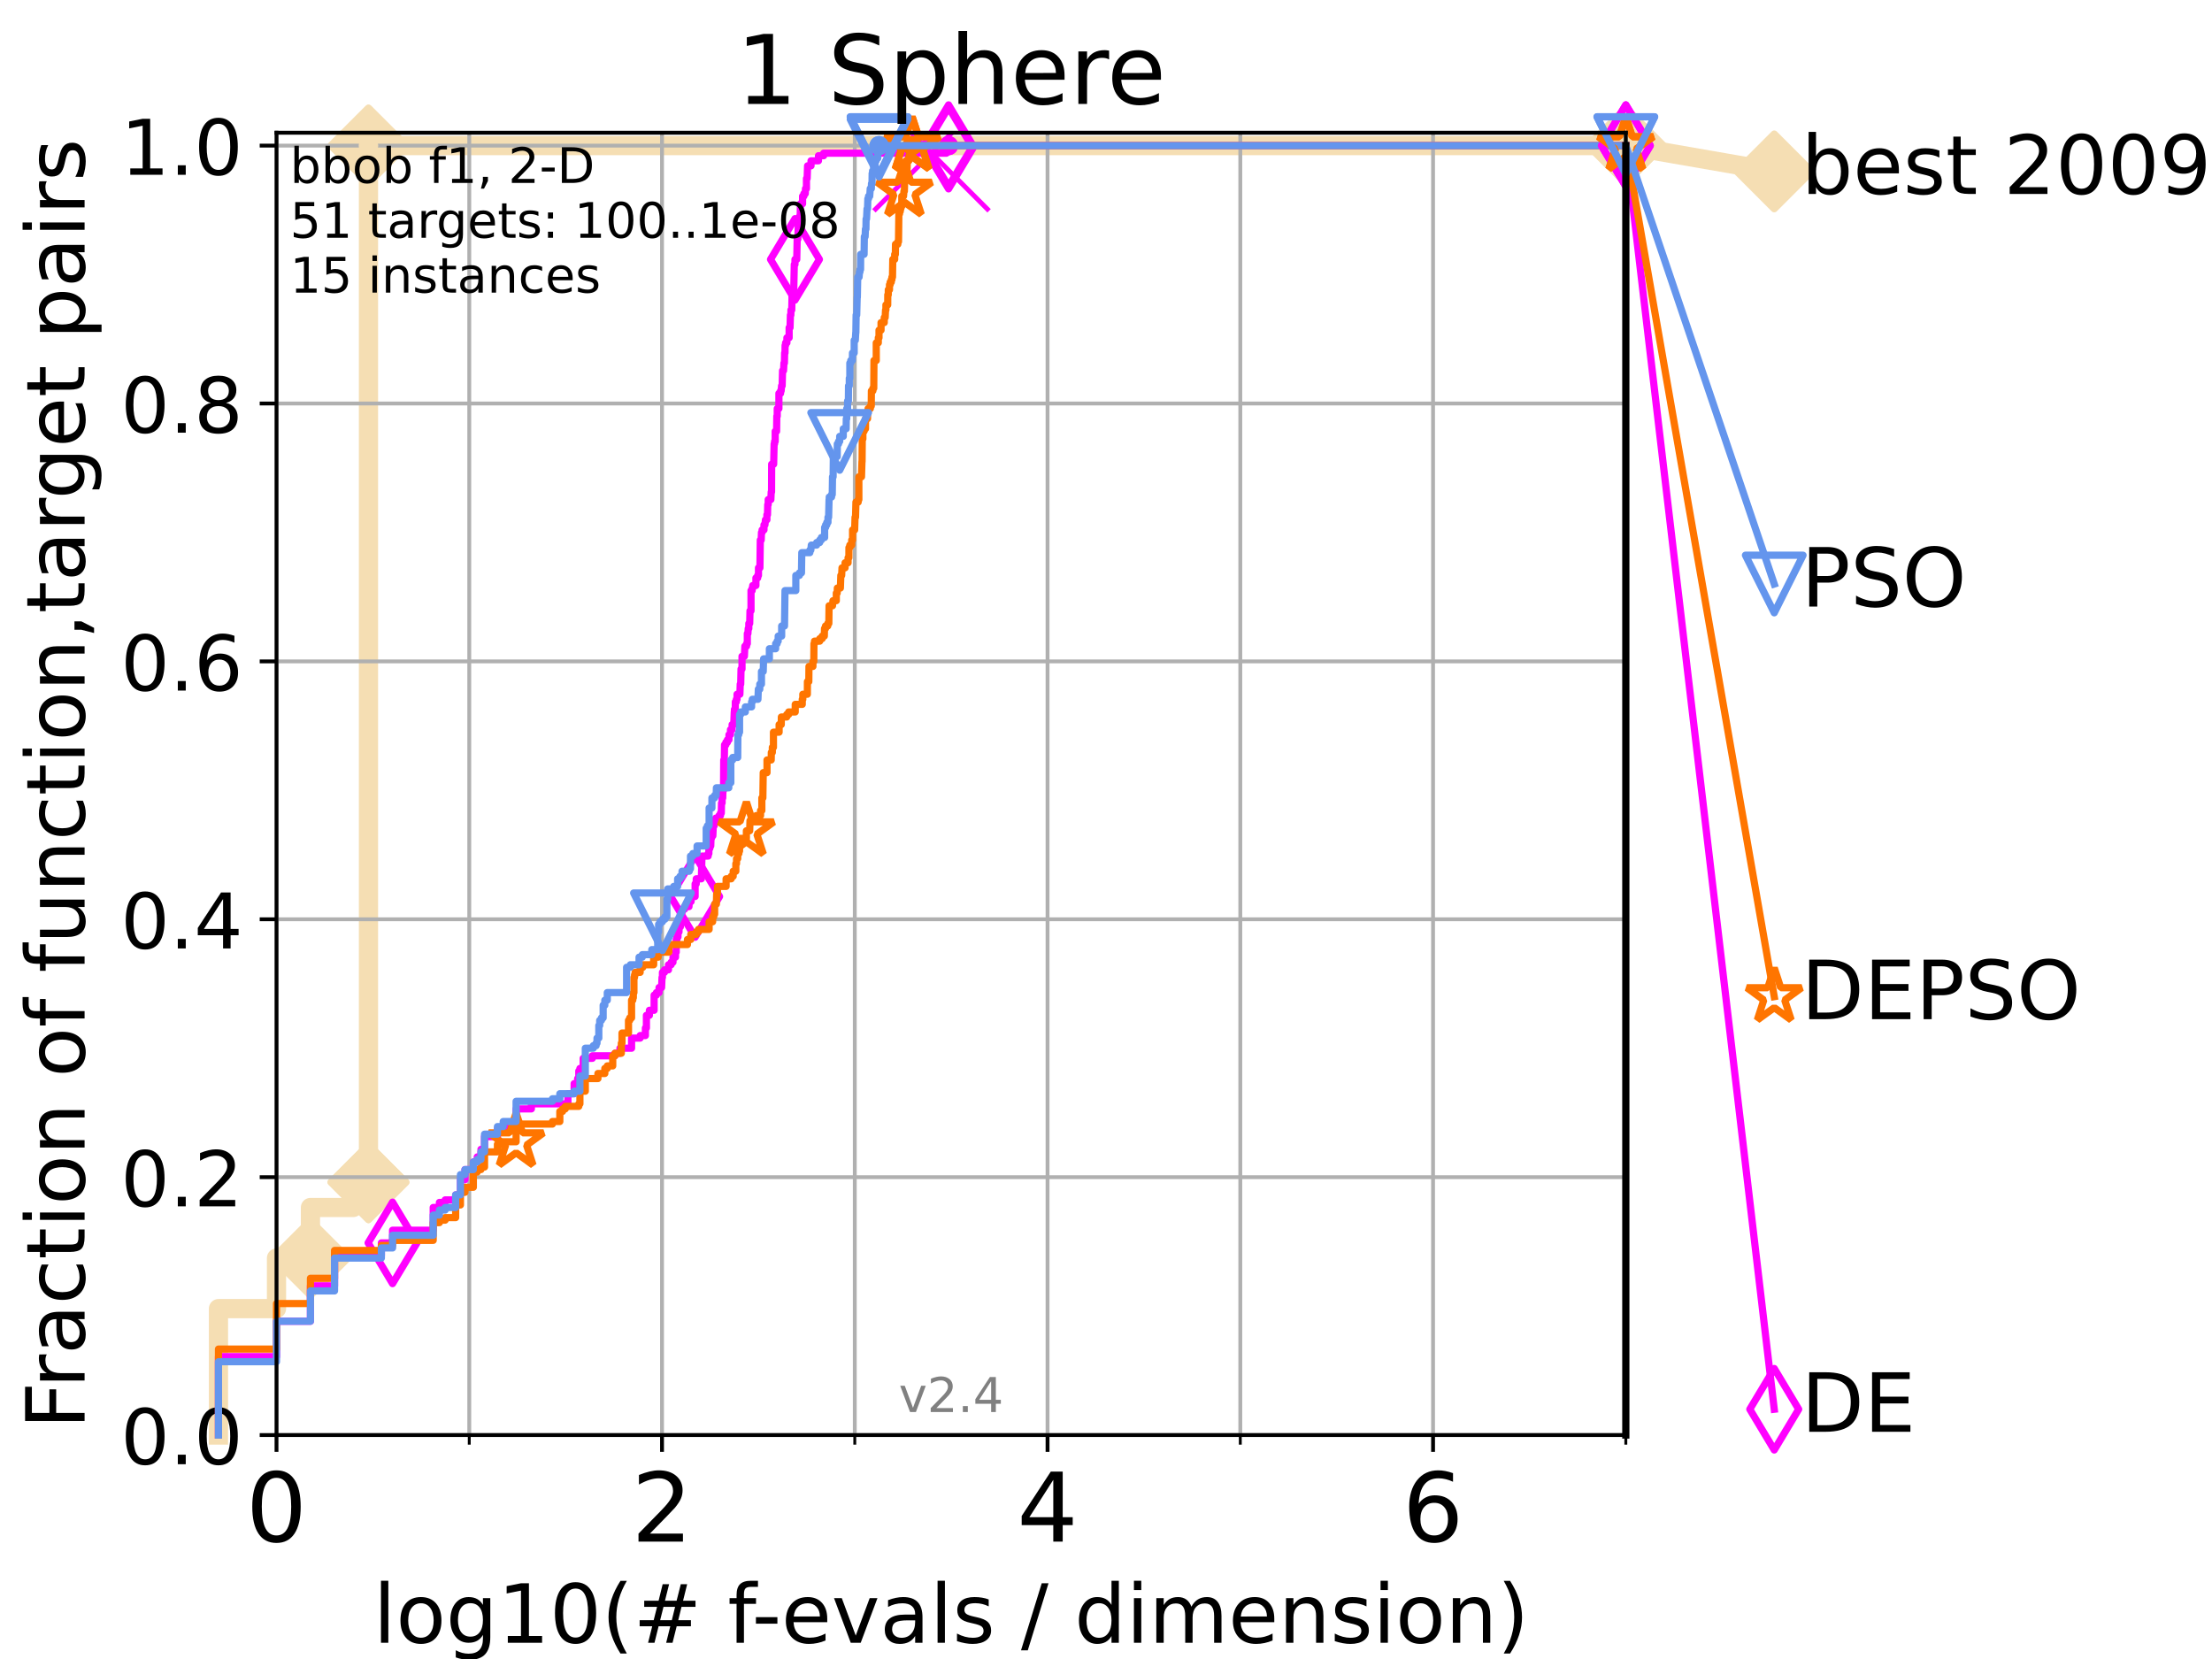 <?xml version="1.0" encoding="utf-8" standalone="no"?>
<!DOCTYPE svg PUBLIC "-//W3C//DTD SVG 1.1//EN"
  "http://www.w3.org/Graphics/SVG/1.1/DTD/svg11.dtd">
<!-- Created with matplotlib (https://matplotlib.org/) -->
<svg height="345.6pt" version="1.1" viewBox="0 0 460.8 345.6" width="460.8pt" xmlns="http://www.w3.org/2000/svg" xmlns:xlink="http://www.w3.org/1999/xlink">
 <defs>
  <style type="text/css">
*{stroke-linecap:butt;stroke-linejoin:round;}
  </style>
 </defs>
 <g id="figure_1">
  <g id="patch_1">
   <path d="M 0 345.6 
L 460.8 345.6 
L 460.8 0 
L 0 0 
z
" style="fill:#ffffff;"/>
  </g>
  <g id="axes_1">
   <g id="patch_2">
    <path d="M 57.6 298.944 
L 338.688 298.944 
L 338.688 27.648 
L 57.6 27.648 
z
" style="fill:#ffffff;"/>
   </g>
   <g id="line2d_1">
    <path d="M 45.512 298.944 
L 45.512 272.61 
L 57.6 272.61 
L 57.6 262.076 
L 64.671 262.076 
L 64.671 251.542 
L 73.579 251.542 
L 73.579 246.275 
L 76.759 246.275 
L 76.759 30.334 
L 338.688 30.334 
" style="fill:none;stroke:#f5deb3;stroke-linecap:square;stroke-width:4;"/>
   </g>
   <g id="line2d_2">
    <defs>
     <path d="M -0 7.778 
L 7.778 0 
L 0 -7.778 
L -7.778 -0 
z
" id="m053d85d56d" style="stroke:#f5deb3;stroke-linejoin:miter;stroke-width:1.5;"/>
    </defs>
    <g>
     <use style="fill:#f5deb3;stroke:#f5deb3;stroke-linejoin:miter;stroke-width:1.5;" x="64.671" xlink:href="#m053d85d56d" y="262.076"/>
     <use style="fill:#f5deb3;stroke:#f5deb3;stroke-linejoin:miter;stroke-width:1.5;" x="76.759" xlink:href="#m053d85d56d" y="246.275"/>
     <use style="fill:#f5deb3;stroke:#f5deb3;stroke-linejoin:miter;stroke-width:1.5;" x="76.759" xlink:href="#m053d85d56d" y="246.275"/>
     <use style="fill:#f5deb3;stroke:#f5deb3;stroke-linejoin:miter;stroke-width:1.5;" x="76.759" xlink:href="#m053d85d56d" y="30.334"/>
     <use style="fill:#f5deb3;stroke:#f5deb3;stroke-linejoin:miter;stroke-width:1.5;" x="76.759" xlink:href="#m053d85d56d" y="30.334"/>
     <use style="fill:#f5deb3;stroke:#f5deb3;stroke-linejoin:miter;stroke-width:1.5;" x="338.688" xlink:href="#m053d85d56d" y="30.334"/>
    </g>
   </g>
   <g id="line2d_3">
    <path style="fill:none;stroke:#f5deb3;stroke-linecap:square;stroke-width:4;"/>
    <g/>
   </g>
   <g id="line2d_4">
    <path d="M 338.688 30.334 
L 369.608 35.706 
" style="fill:none;stroke:#f5deb3;stroke-linecap:square;stroke-width:4;"/>
    <g>
     <use style="fill:#f5deb3;stroke:#f5deb3;stroke-linejoin:miter;stroke-width:1.5;" x="338.688" xlink:href="#m053d85d56d" y="30.334"/>
     <use style="fill:#f5deb3;stroke:#f5deb3;stroke-linejoin:miter;stroke-width:1.5;" x="369.608" xlink:href="#m053d85d56d" y="35.706"/>
    </g>
   </g>
   <g id="matplotlib.axis_1">
    <g id="xtick_1">
     <g id="line2d_5">
      <path clip-path="url(#pb6682309bc)" d="M 57.6 298.944 
L 57.6 27.648 
" style="fill:none;stroke:#b0b0b0;stroke-linecap:square;stroke-width:0.8;"/>
     </g>
     <g id="line2d_6">
      <defs>
       <path d="M 0 0 
L 0 3.5 
" id="m1bc754eba4" style="stroke:#000000;stroke-width:0.8;"/>
      </defs>
      <g>
       <use style="stroke:#000000;stroke-width:0.8;" x="57.6" xlink:href="#m1bc754eba4" y="298.944"/>
      </g>
     </g>
     <g id="text_1">
      <!-- 0 -->
      <defs>
       <path d="M 31.781 66.406 
Q 24.172 66.406 20.328 58.906 
Q 16.5 51.422 16.5 36.375 
Q 16.5 21.391 20.328 13.891 
Q 24.172 6.391 31.781 6.391 
Q 39.453 6.391 43.281 13.891 
Q 47.125 21.391 47.125 36.375 
Q 47.125 51.422 43.281 58.906 
Q 39.453 66.406 31.781 66.406 
z
M 31.781 74.219 
Q 44.047 74.219 50.516 64.516 
Q 56.984 54.828 56.984 36.375 
Q 56.984 17.969 50.516 8.266 
Q 44.047 -1.422 31.781 -1.422 
Q 19.531 -1.422 13.062 8.266 
Q 6.594 17.969 6.594 36.375 
Q 6.594 54.828 13.062 64.516 
Q 19.531 74.219 31.781 74.219 
z
" id="DejaVuSans-48"/>
      </defs>
      <g transform="translate(51.237 321.141)scale(0.2 -0.2)">
       <use xlink:href="#DejaVuSans-48"/>
      </g>
     </g>
    </g>
    <g id="xtick_2">
     <g id="line2d_7">
      <path clip-path="url(#pb6682309bc)" d="M 137.911 298.944 
L 137.911 27.648 
" style="fill:none;stroke:#b0b0b0;stroke-linecap:square;stroke-width:0.8;"/>
     </g>
     <g id="line2d_8">
      <g>
       <use style="stroke:#000000;stroke-width:0.8;" x="137.911" xlink:href="#m1bc754eba4" y="298.944"/>
      </g>
     </g>
     <g id="text_2">
      <!-- 2 -->
      <defs>
       <path d="M 19.188 8.297 
L 53.609 8.297 
L 53.609 0 
L 7.328 0 
L 7.328 8.297 
Q 12.938 14.109 22.625 23.891 
Q 32.328 33.688 34.812 36.531 
Q 39.547 41.844 41.422 45.531 
Q 43.312 49.219 43.312 52.781 
Q 43.312 58.594 39.234 62.25 
Q 35.156 65.922 28.609 65.922 
Q 23.969 65.922 18.812 64.312 
Q 13.672 62.703 7.812 59.422 
L 7.812 69.391 
Q 13.766 71.781 18.938 73 
Q 24.125 74.219 28.422 74.219 
Q 39.75 74.219 46.484 68.547 
Q 53.219 62.891 53.219 53.422 
Q 53.219 48.922 51.531 44.891 
Q 49.859 40.875 45.406 35.406 
Q 44.188 33.984 37.641 27.219 
Q 31.109 20.453 19.188 8.297 
z
" id="DejaVuSans-50"/>
      </defs>
      <g transform="translate(131.548 321.141)scale(0.2 -0.2)">
       <use xlink:href="#DejaVuSans-50"/>
      </g>
     </g>
    </g>
    <g id="xtick_3">
     <g id="line2d_9">
      <path clip-path="url(#pb6682309bc)" d="M 218.222 298.944 
L 218.222 27.648 
" style="fill:none;stroke:#b0b0b0;stroke-linecap:square;stroke-width:0.8;"/>
     </g>
     <g id="line2d_10">
      <g>
       <use style="stroke:#000000;stroke-width:0.8;" x="218.222" xlink:href="#m1bc754eba4" y="298.944"/>
      </g>
     </g>
     <g id="text_3">
      <!-- 4 -->
      <defs>
       <path d="M 37.797 64.312 
L 12.891 25.391 
L 37.797 25.391 
z
M 35.203 72.906 
L 47.609 72.906 
L 47.609 25.391 
L 58.016 25.391 
L 58.016 17.188 
L 47.609 17.188 
L 47.609 0 
L 37.797 0 
L 37.797 17.188 
L 4.891 17.188 
L 4.891 26.703 
z
" id="DejaVuSans-52"/>
      </defs>
      <g transform="translate(211.859 321.141)scale(0.2 -0.2)">
       <use xlink:href="#DejaVuSans-52"/>
      </g>
     </g>
    </g>
    <g id="xtick_4">
     <g id="line2d_11">
      <path clip-path="url(#pb6682309bc)" d="M 298.533 298.944 
L 298.533 27.648 
" style="fill:none;stroke:#b0b0b0;stroke-linecap:square;stroke-width:0.8;"/>
     </g>
     <g id="line2d_12">
      <g>
       <use style="stroke:#000000;stroke-width:0.8;" x="298.533" xlink:href="#m1bc754eba4" y="298.944"/>
      </g>
     </g>
     <g id="text_4">
      <!-- 6 -->
      <defs>
       <path d="M 33.016 40.375 
Q 26.375 40.375 22.484 35.828 
Q 18.609 31.297 18.609 23.391 
Q 18.609 15.531 22.484 10.953 
Q 26.375 6.391 33.016 6.391 
Q 39.656 6.391 43.531 10.953 
Q 47.406 15.531 47.406 23.391 
Q 47.406 31.297 43.531 35.828 
Q 39.656 40.375 33.016 40.375 
z
M 52.594 71.297 
L 52.594 62.312 
Q 48.875 64.062 45.094 64.984 
Q 41.312 65.922 37.594 65.922 
Q 27.828 65.922 22.672 59.328 
Q 17.531 52.734 16.797 39.406 
Q 19.672 43.656 24.016 45.922 
Q 28.375 48.188 33.594 48.188 
Q 44.578 48.188 50.953 41.516 
Q 57.328 34.859 57.328 23.391 
Q 57.328 12.156 50.688 5.359 
Q 44.047 -1.422 33.016 -1.422 
Q 20.359 -1.422 13.672 8.266 
Q 6.984 17.969 6.984 36.375 
Q 6.984 53.656 15.188 63.938 
Q 23.391 74.219 37.203 74.219 
Q 40.922 74.219 44.703 73.484 
Q 48.484 72.75 52.594 71.297 
z
" id="DejaVuSans-54"/>
      </defs>
      <g transform="translate(292.17 321.141)scale(0.2 -0.2)">
       <use xlink:href="#DejaVuSans-54"/>
      </g>
     </g>
    </g>
    <g id="xtick_5">
     <g id="line2d_13">
      <path clip-path="url(#pb6682309bc)" d="M 97.755 298.944 
L 97.755 27.648 
" style="fill:none;stroke:#b0b0b0;stroke-linecap:square;stroke-width:0.8;"/>
     </g>
     <g id="line2d_14">
      <defs>
       <path d="M 0 0 
L 0 2 
" id="m224432b56a" style="stroke:#000000;stroke-width:0.6;"/>
      </defs>
      <g>
       <use style="stroke:#000000;stroke-width:0.6;" x="97.755" xlink:href="#m224432b56a" y="298.944"/>
      </g>
     </g>
    </g>
    <g id="xtick_6">
     <g id="line2d_15">
      <path clip-path="url(#pb6682309bc)" d="M 178.066 298.944 
L 178.066 27.648 
" style="fill:none;stroke:#b0b0b0;stroke-linecap:square;stroke-width:0.8;"/>
     </g>
     <g id="line2d_16">
      <g>
       <use style="stroke:#000000;stroke-width:0.6;" x="178.066" xlink:href="#m224432b56a" y="298.944"/>
      </g>
     </g>
    </g>
    <g id="xtick_7">
     <g id="line2d_17">
      <path clip-path="url(#pb6682309bc)" d="M 258.377 298.944 
L 258.377 27.648 
" style="fill:none;stroke:#b0b0b0;stroke-linecap:square;stroke-width:0.8;"/>
     </g>
     <g id="line2d_18">
      <g>
       <use style="stroke:#000000;stroke-width:0.6;" x="258.377" xlink:href="#m224432b56a" y="298.944"/>
      </g>
     </g>
    </g>
    <g id="xtick_8">
     <g id="line2d_19">
      <path clip-path="url(#pb6682309bc)" d="M 338.688 298.944 
L 338.688 27.648 
" style="fill:none;stroke:#b0b0b0;stroke-linecap:square;stroke-width:0.8;"/>
     </g>
     <g id="line2d_20">
      <g>
       <use style="stroke:#000000;stroke-width:0.6;" x="338.688" xlink:href="#m224432b56a" y="298.944"/>
      </g>
     </g>
    </g>
    <g id="text_5">
     <!-- log10(# f-evals / dimension) -->
     <defs>
      <path d="M 9.422 75.984 
L 18.406 75.984 
L 18.406 0 
L 9.422 0 
z
" id="DejaVuSans-108"/>
      <path d="M 30.609 48.391 
Q 23.391 48.391 19.188 42.75 
Q 14.984 37.109 14.984 27.297 
Q 14.984 17.484 19.156 11.844 
Q 23.344 6.203 30.609 6.203 
Q 37.797 6.203 41.984 11.859 
Q 46.188 17.531 46.188 27.297 
Q 46.188 37.016 41.984 42.703 
Q 37.797 48.391 30.609 48.391 
z
M 30.609 56 
Q 42.328 56 49.016 48.375 
Q 55.719 40.766 55.719 27.297 
Q 55.719 13.875 49.016 6.219 
Q 42.328 -1.422 30.609 -1.422 
Q 18.844 -1.422 12.172 6.219 
Q 5.516 13.875 5.516 27.297 
Q 5.516 40.766 12.172 48.375 
Q 18.844 56 30.609 56 
z
" id="DejaVuSans-111"/>
      <path d="M 45.406 27.984 
Q 45.406 37.75 41.375 43.109 
Q 37.359 48.484 30.078 48.484 
Q 22.859 48.484 18.828 43.109 
Q 14.797 37.75 14.797 27.984 
Q 14.797 18.266 18.828 12.891 
Q 22.859 7.516 30.078 7.516 
Q 37.359 7.516 41.375 12.891 
Q 45.406 18.266 45.406 27.984 
z
M 54.391 6.781 
Q 54.391 -7.172 48.188 -13.984 
Q 42 -20.797 29.203 -20.797 
Q 24.469 -20.797 20.266 -20.094 
Q 16.062 -19.391 12.109 -17.922 
L 12.109 -9.188 
Q 16.062 -11.328 19.922 -12.344 
Q 23.781 -13.375 27.781 -13.375 
Q 36.625 -13.375 41.016 -8.766 
Q 45.406 -4.156 45.406 5.172 
L 45.406 9.625 
Q 42.625 4.781 38.281 2.391 
Q 33.938 0 27.875 0 
Q 17.828 0 11.672 7.656 
Q 5.516 15.328 5.516 27.984 
Q 5.516 40.672 11.672 48.328 
Q 17.828 56 27.875 56 
Q 33.938 56 38.281 53.609 
Q 42.625 51.219 45.406 46.391 
L 45.406 54.688 
L 54.391 54.688 
z
" id="DejaVuSans-103"/>
      <path d="M 12.406 8.297 
L 28.516 8.297 
L 28.516 63.922 
L 10.984 60.406 
L 10.984 69.391 
L 28.422 72.906 
L 38.281 72.906 
L 38.281 8.297 
L 54.391 8.297 
L 54.391 0 
L 12.406 0 
z
" id="DejaVuSans-49"/>
      <path d="M 31 75.875 
Q 24.469 64.656 21.281 53.656 
Q 18.109 42.672 18.109 31.391 
Q 18.109 20.125 21.312 9.062 
Q 24.516 -2 31 -13.188 
L 23.188 -13.188 
Q 15.875 -1.703 12.234 9.375 
Q 8.594 20.453 8.594 31.391 
Q 8.594 42.281 12.203 53.312 
Q 15.828 64.359 23.188 75.875 
z
" id="DejaVuSans-40"/>
      <path d="M 51.125 44 
L 36.922 44 
L 32.812 27.688 
L 47.125 27.688 
z
M 43.797 71.781 
L 38.719 51.516 
L 52.984 51.516 
L 58.109 71.781 
L 65.922 71.781 
L 60.891 51.516 
L 76.125 51.516 
L 76.125 44 
L 58.984 44 
L 54.984 27.688 
L 70.516 27.688 
L 70.516 20.219 
L 53.078 20.219 
L 48 0 
L 40.188 0 
L 45.219 20.219 
L 30.906 20.219 
L 25.875 0 
L 18.016 0 
L 23.094 20.219 
L 7.719 20.219 
L 7.719 27.688 
L 24.906 27.688 
L 29 44 
L 13.281 44 
L 13.281 51.516 
L 30.906 51.516 
L 35.891 71.781 
z
" id="DejaVuSans-35"/>
      <path id="DejaVuSans-32"/>
      <path d="M 37.109 75.984 
L 37.109 68.5 
L 28.516 68.5 
Q 23.688 68.5 21.797 66.547 
Q 19.922 64.594 19.922 59.516 
L 19.922 54.688 
L 34.719 54.688 
L 34.719 47.703 
L 19.922 47.703 
L 19.922 0 
L 10.891 0 
L 10.891 47.703 
L 2.297 47.703 
L 2.297 54.688 
L 10.891 54.688 
L 10.891 58.5 
Q 10.891 67.625 15.141 71.797 
Q 19.391 75.984 28.609 75.984 
z
" id="DejaVuSans-102"/>
      <path d="M 4.891 31.391 
L 31.203 31.391 
L 31.203 23.391 
L 4.891 23.391 
z
" id="DejaVuSans-45"/>
      <path d="M 56.203 29.594 
L 56.203 25.203 
L 14.891 25.203 
Q 15.484 15.922 20.484 11.062 
Q 25.484 6.203 34.422 6.203 
Q 39.594 6.203 44.453 7.469 
Q 49.312 8.734 54.109 11.281 
L 54.109 2.781 
Q 49.266 0.734 44.188 -0.344 
Q 39.109 -1.422 33.891 -1.422 
Q 20.797 -1.422 13.156 6.188 
Q 5.516 13.812 5.516 26.812 
Q 5.516 40.234 12.766 48.109 
Q 20.016 56 32.328 56 
Q 43.359 56 49.781 48.891 
Q 56.203 41.797 56.203 29.594 
z
M 47.219 32.234 
Q 47.125 39.594 43.094 43.984 
Q 39.062 48.391 32.422 48.391 
Q 24.906 48.391 20.391 44.141 
Q 15.875 39.891 15.188 32.172 
z
" id="DejaVuSans-101"/>
      <path d="M 2.984 54.688 
L 12.5 54.688 
L 29.594 8.797 
L 46.688 54.688 
L 56.203 54.688 
L 35.688 0 
L 23.484 0 
z
" id="DejaVuSans-118"/>
      <path d="M 34.281 27.484 
Q 23.391 27.484 19.188 25 
Q 14.984 22.516 14.984 16.5 
Q 14.984 11.719 18.141 8.906 
Q 21.297 6.109 26.703 6.109 
Q 34.188 6.109 38.703 11.406 
Q 43.219 16.703 43.219 25.484 
L 43.219 27.484 
z
M 52.203 31.203 
L 52.203 0 
L 43.219 0 
L 43.219 8.297 
Q 40.141 3.328 35.547 0.953 
Q 30.953 -1.422 24.312 -1.422 
Q 15.922 -1.422 10.953 3.297 
Q 6 8.016 6 15.922 
Q 6 25.141 12.172 29.828 
Q 18.359 34.516 30.609 34.516 
L 43.219 34.516 
L 43.219 35.406 
Q 43.219 41.609 39.141 45 
Q 35.062 48.391 27.688 48.391 
Q 23 48.391 18.547 47.266 
Q 14.109 46.141 10.016 43.891 
L 10.016 52.203 
Q 14.938 54.109 19.578 55.047 
Q 24.219 56 28.609 56 
Q 40.484 56 46.344 49.844 
Q 52.203 43.703 52.203 31.203 
z
" id="DejaVuSans-97"/>
      <path d="M 44.281 53.078 
L 44.281 44.578 
Q 40.484 46.531 36.375 47.5 
Q 32.281 48.484 27.875 48.484 
Q 21.188 48.484 17.844 46.438 
Q 14.5 44.391 14.5 40.281 
Q 14.5 37.156 16.891 35.375 
Q 19.281 33.594 26.516 31.984 
L 29.594 31.297 
Q 39.156 29.25 43.188 25.516 
Q 47.219 21.781 47.219 15.094 
Q 47.219 7.469 41.188 3.016 
Q 35.156 -1.422 24.609 -1.422 
Q 20.219 -1.422 15.453 -0.562 
Q 10.688 0.297 5.422 2 
L 5.422 11.281 
Q 10.406 8.688 15.234 7.391 
Q 20.062 6.109 24.812 6.109 
Q 31.156 6.109 34.562 8.281 
Q 37.984 10.453 37.984 14.406 
Q 37.984 18.062 35.516 20.016 
Q 33.062 21.969 24.703 23.781 
L 21.578 24.516 
Q 13.234 26.266 9.516 29.906 
Q 5.812 33.547 5.812 39.891 
Q 5.812 47.609 11.281 51.797 
Q 16.75 56 26.812 56 
Q 31.781 56 36.172 55.266 
Q 40.578 54.547 44.281 53.078 
z
" id="DejaVuSans-115"/>
      <path d="M 25.391 72.906 
L 33.688 72.906 
L 8.297 -9.281 
L 0 -9.281 
z
" id="DejaVuSans-47"/>
      <path d="M 45.406 46.391 
L 45.406 75.984 
L 54.391 75.984 
L 54.391 0 
L 45.406 0 
L 45.406 8.203 
Q 42.578 3.328 38.25 0.953 
Q 33.938 -1.422 27.875 -1.422 
Q 17.969 -1.422 11.734 6.484 
Q 5.516 14.406 5.516 27.297 
Q 5.516 40.188 11.734 48.094 
Q 17.969 56 27.875 56 
Q 33.938 56 38.25 53.625 
Q 42.578 51.266 45.406 46.391 
z
M 14.797 27.297 
Q 14.797 17.391 18.875 11.75 
Q 22.953 6.109 30.078 6.109 
Q 37.203 6.109 41.297 11.75 
Q 45.406 17.391 45.406 27.297 
Q 45.406 37.203 41.297 42.844 
Q 37.203 48.484 30.078 48.484 
Q 22.953 48.484 18.875 42.844 
Q 14.797 37.203 14.797 27.297 
z
" id="DejaVuSans-100"/>
      <path d="M 9.422 54.688 
L 18.406 54.688 
L 18.406 0 
L 9.422 0 
z
M 9.422 75.984 
L 18.406 75.984 
L 18.406 64.594 
L 9.422 64.594 
z
" id="DejaVuSans-105"/>
      <path d="M 52 44.188 
Q 55.375 50.25 60.062 53.125 
Q 64.75 56 71.094 56 
Q 79.641 56 84.281 50.016 
Q 88.922 44.047 88.922 33.016 
L 88.922 0 
L 79.891 0 
L 79.891 32.719 
Q 79.891 40.578 77.094 44.375 
Q 74.312 48.188 68.609 48.188 
Q 61.625 48.188 57.562 43.547 
Q 53.516 38.922 53.516 30.906 
L 53.516 0 
L 44.484 0 
L 44.484 32.719 
Q 44.484 40.625 41.703 44.406 
Q 38.922 48.188 33.109 48.188 
Q 26.219 48.188 22.156 43.531 
Q 18.109 38.875 18.109 30.906 
L 18.109 0 
L 9.078 0 
L 9.078 54.688 
L 18.109 54.688 
L 18.109 46.188 
Q 21.188 51.219 25.484 53.609 
Q 29.781 56 35.688 56 
Q 41.656 56 45.828 52.969 
Q 50 49.953 52 44.188 
z
" id="DejaVuSans-109"/>
      <path d="M 54.891 33.016 
L 54.891 0 
L 45.906 0 
L 45.906 32.719 
Q 45.906 40.484 42.875 44.328 
Q 39.844 48.188 33.797 48.188 
Q 26.516 48.188 22.312 43.547 
Q 18.109 38.922 18.109 30.906 
L 18.109 0 
L 9.078 0 
L 9.078 54.688 
L 18.109 54.688 
L 18.109 46.188 
Q 21.344 51.125 25.703 53.562 
Q 30.078 56 35.797 56 
Q 45.219 56 50.047 50.172 
Q 54.891 44.344 54.891 33.016 
z
" id="DejaVuSans-110"/>
      <path d="M 8.016 75.875 
L 15.828 75.875 
Q 23.141 64.359 26.781 53.312 
Q 30.422 42.281 30.422 31.391 
Q 30.422 20.453 26.781 9.375 
Q 23.141 -1.703 15.828 -13.188 
L 8.016 -13.188 
Q 14.5 -2 17.703 9.062 
Q 20.906 20.125 20.906 31.391 
Q 20.906 42.672 17.703 53.656 
Q 14.5 64.656 8.016 75.875 
z
" id="DejaVuSans-41"/>
     </defs>
     <g transform="translate(77.764 342.218)scale(0.17 -0.17)">
      <use xlink:href="#DejaVuSans-108"/>
      <use x="27.783" xlink:href="#DejaVuSans-111"/>
      <use x="88.965" xlink:href="#DejaVuSans-103"/>
      <use x="152.441" xlink:href="#DejaVuSans-49"/>
      <use x="216.064" xlink:href="#DejaVuSans-48"/>
      <use x="279.688" xlink:href="#DejaVuSans-40"/>
      <use x="318.701" xlink:href="#DejaVuSans-35"/>
      <use x="402.49" xlink:href="#DejaVuSans-32"/>
      <use x="434.277" xlink:href="#DejaVuSans-102"/>
      <use x="463.982" xlink:href="#DejaVuSans-45"/>
      <use x="500.066" xlink:href="#DejaVuSans-101"/>
      <use x="561.59" xlink:href="#DejaVuSans-118"/>
      <use x="620.77" xlink:href="#DejaVuSans-97"/>
      <use x="682.049" xlink:href="#DejaVuSans-108"/>
      <use x="709.832" xlink:href="#DejaVuSans-115"/>
      <use x="761.932" xlink:href="#DejaVuSans-32"/>
      <use x="793.719" xlink:href="#DejaVuSans-47"/>
      <use x="827.41" xlink:href="#DejaVuSans-32"/>
      <use x="859.197" xlink:href="#DejaVuSans-100"/>
      <use x="922.674" xlink:href="#DejaVuSans-105"/>
      <use x="950.457" xlink:href="#DejaVuSans-109"/>
      <use x="1047.869" xlink:href="#DejaVuSans-101"/>
      <use x="1109.393" xlink:href="#DejaVuSans-110"/>
      <use x="1172.771" xlink:href="#DejaVuSans-115"/>
      <use x="1224.871" xlink:href="#DejaVuSans-105"/>
      <use x="1252.654" xlink:href="#DejaVuSans-111"/>
      <use x="1313.836" xlink:href="#DejaVuSans-110"/>
      <use x="1377.215" xlink:href="#DejaVuSans-41"/>
     </g>
    </g>
   </g>
   <g id="matplotlib.axis_2">
    <g id="ytick_1">
     <g id="line2d_21">
      <path clip-path="url(#pb6682309bc)" d="M 57.6 298.944 
L 338.688 298.944 
" style="fill:none;stroke:#b0b0b0;stroke-linecap:square;stroke-width:0.8;"/>
     </g>
     <g id="line2d_22">
      <defs>
       <path d="M 0 0 
L -3.5 0 
" id="m6ceac5ef8c" style="stroke:#000000;stroke-width:0.8;"/>
      </defs>
      <g>
       <use style="stroke:#000000;stroke-width:0.8;" x="57.6" xlink:href="#m6ceac5ef8c" y="298.944"/>
      </g>
     </g>
     <g id="text_6">
      <!-- 0.0 -->
      <defs>
       <path d="M 10.688 12.406 
L 21 12.406 
L 21 0 
L 10.688 0 
z
" id="DejaVuSans-46"/>
      </defs>
      <g transform="translate(25.155 305.023)scale(0.16 -0.16)">
       <use xlink:href="#DejaVuSans-48"/>
       <use x="63.623" xlink:href="#DejaVuSans-46"/>
       <use x="95.41" xlink:href="#DejaVuSans-48"/>
      </g>
     </g>
    </g>
    <g id="ytick_2">
     <g id="line2d_23">
      <path clip-path="url(#pb6682309bc)" d="M 57.6 245.222 
L 338.688 245.222 
" style="fill:none;stroke:#b0b0b0;stroke-linecap:square;stroke-width:0.8;"/>
     </g>
     <g id="line2d_24">
      <g>
       <use style="stroke:#000000;stroke-width:0.8;" x="57.6" xlink:href="#m6ceac5ef8c" y="245.222"/>
      </g>
     </g>
     <g id="text_7">
      <!-- 0.2 -->
      <g transform="translate(25.155 251.301)scale(0.16 -0.16)">
       <use xlink:href="#DejaVuSans-48"/>
       <use x="63.623" xlink:href="#DejaVuSans-46"/>
       <use x="95.41" xlink:href="#DejaVuSans-50"/>
      </g>
     </g>
    </g>
    <g id="ytick_3">
     <g id="line2d_25">
      <path clip-path="url(#pb6682309bc)" d="M 57.6 191.5 
L 338.688 191.5 
" style="fill:none;stroke:#b0b0b0;stroke-linecap:square;stroke-width:0.8;"/>
     </g>
     <g id="line2d_26">
      <g>
       <use style="stroke:#000000;stroke-width:0.8;" x="57.6" xlink:href="#m6ceac5ef8c" y="191.5"/>
      </g>
     </g>
     <g id="text_8">
      <!-- 0.4 -->
      <g transform="translate(25.155 197.579)scale(0.16 -0.16)">
       <use xlink:href="#DejaVuSans-48"/>
       <use x="63.623" xlink:href="#DejaVuSans-46"/>
       <use x="95.41" xlink:href="#DejaVuSans-52"/>
      </g>
     </g>
    </g>
    <g id="ytick_4">
     <g id="line2d_27">
      <path clip-path="url(#pb6682309bc)" d="M 57.6 137.778 
L 338.688 137.778 
" style="fill:none;stroke:#b0b0b0;stroke-linecap:square;stroke-width:0.8;"/>
     </g>
     <g id="line2d_28">
      <g>
       <use style="stroke:#000000;stroke-width:0.8;" x="57.6" xlink:href="#m6ceac5ef8c" y="137.778"/>
      </g>
     </g>
     <g id="text_9">
      <!-- 0.6 -->
      <g transform="translate(25.155 143.857)scale(0.16 -0.16)">
       <use xlink:href="#DejaVuSans-48"/>
       <use x="63.623" xlink:href="#DejaVuSans-46"/>
       <use x="95.41" xlink:href="#DejaVuSans-54"/>
      </g>
     </g>
    </g>
    <g id="ytick_5">
     <g id="line2d_29">
      <path clip-path="url(#pb6682309bc)" d="M 57.6 84.056 
L 338.688 84.056 
" style="fill:none;stroke:#b0b0b0;stroke-linecap:square;stroke-width:0.8;"/>
     </g>
     <g id="line2d_30">
      <g>
       <use style="stroke:#000000;stroke-width:0.8;" x="57.6" xlink:href="#m6ceac5ef8c" y="84.056"/>
      </g>
     </g>
     <g id="text_10">
      <!-- 0.8 -->
      <defs>
       <path d="M 31.781 34.625 
Q 24.75 34.625 20.719 30.859 
Q 16.703 27.094 16.703 20.516 
Q 16.703 13.922 20.719 10.156 
Q 24.75 6.391 31.781 6.391 
Q 38.812 6.391 42.859 10.172 
Q 46.922 13.969 46.922 20.516 
Q 46.922 27.094 42.891 30.859 
Q 38.875 34.625 31.781 34.625 
z
M 21.922 38.812 
Q 15.578 40.375 12.031 44.719 
Q 8.5 49.078 8.5 55.328 
Q 8.5 64.062 14.719 69.141 
Q 20.953 74.219 31.781 74.219 
Q 42.672 74.219 48.875 69.141 
Q 55.078 64.062 55.078 55.328 
Q 55.078 49.078 51.531 44.719 
Q 48 40.375 41.703 38.812 
Q 48.828 37.156 52.797 32.312 
Q 56.781 27.484 56.781 20.516 
Q 56.781 9.906 50.312 4.234 
Q 43.844 -1.422 31.781 -1.422 
Q 19.734 -1.422 13.25 4.234 
Q 6.781 9.906 6.781 20.516 
Q 6.781 27.484 10.781 32.312 
Q 14.797 37.156 21.922 38.812 
z
M 18.312 54.391 
Q 18.312 48.734 21.844 45.562 
Q 25.391 42.391 31.781 42.391 
Q 38.141 42.391 41.719 45.562 
Q 45.312 48.734 45.312 54.391 
Q 45.312 60.062 41.719 63.234 
Q 38.141 66.406 31.781 66.406 
Q 25.391 66.406 21.844 63.234 
Q 18.312 60.062 18.312 54.391 
z
" id="DejaVuSans-56"/>
      </defs>
      <g transform="translate(25.155 90.135)scale(0.16 -0.16)">
       <use xlink:href="#DejaVuSans-48"/>
       <use x="63.623" xlink:href="#DejaVuSans-46"/>
       <use x="95.41" xlink:href="#DejaVuSans-56"/>
      </g>
     </g>
    </g>
    <g id="ytick_6">
     <g id="line2d_31">
      <path clip-path="url(#pb6682309bc)" d="M 57.6 30.334 
L 338.688 30.334 
" style="fill:none;stroke:#b0b0b0;stroke-linecap:square;stroke-width:0.8;"/>
     </g>
     <g id="line2d_32">
      <g>
       <use style="stroke:#000000;stroke-width:0.8;" x="57.6" xlink:href="#m6ceac5ef8c" y="30.334"/>
      </g>
     </g>
     <g id="text_11">
      <!-- 1.0 -->
      <g transform="translate(25.155 36.413)scale(0.16 -0.16)">
       <use xlink:href="#DejaVuSans-49"/>
       <use x="63.623" xlink:href="#DejaVuSans-46"/>
       <use x="95.41" xlink:href="#DejaVuSans-48"/>
      </g>
     </g>
    </g>
    <g id="text_12">
     <!-- Fraction of function,target pairs -->
     <defs>
      <path d="M 9.812 72.906 
L 51.703 72.906 
L 51.703 64.594 
L 19.672 64.594 
L 19.672 43.109 
L 48.578 43.109 
L 48.578 34.812 
L 19.672 34.812 
L 19.672 0 
L 9.812 0 
z
" id="DejaVuSans-70"/>
      <path d="M 41.109 46.297 
Q 39.594 47.172 37.812 47.578 
Q 36.031 48 33.891 48 
Q 26.266 48 22.188 43.047 
Q 18.109 38.094 18.109 28.812 
L 18.109 0 
L 9.078 0 
L 9.078 54.688 
L 18.109 54.688 
L 18.109 46.188 
Q 20.953 51.172 25.484 53.578 
Q 30.031 56 36.531 56 
Q 37.453 56 38.578 55.875 
Q 39.703 55.766 41.062 55.516 
z
" id="DejaVuSans-114"/>
      <path d="M 48.781 52.594 
L 48.781 44.188 
Q 44.969 46.297 41.141 47.344 
Q 37.312 48.391 33.406 48.391 
Q 24.656 48.391 19.812 42.844 
Q 14.984 37.312 14.984 27.297 
Q 14.984 17.281 19.812 11.734 
Q 24.656 6.203 33.406 6.203 
Q 37.312 6.203 41.141 7.25 
Q 44.969 8.297 48.781 10.406 
L 48.781 2.094 
Q 45.016 0.344 40.984 -0.531 
Q 36.969 -1.422 32.422 -1.422 
Q 20.062 -1.422 12.781 6.344 
Q 5.516 14.109 5.516 27.297 
Q 5.516 40.672 12.859 48.328 
Q 20.219 56 33.016 56 
Q 37.156 56 41.109 55.141 
Q 45.062 54.297 48.781 52.594 
z
" id="DejaVuSans-99"/>
      <path d="M 18.312 70.219 
L 18.312 54.688 
L 36.812 54.688 
L 36.812 47.703 
L 18.312 47.703 
L 18.312 18.016 
Q 18.312 11.328 20.141 9.422 
Q 21.969 7.516 27.594 7.516 
L 36.812 7.516 
L 36.812 0 
L 27.594 0 
Q 17.188 0 13.234 3.875 
Q 9.281 7.766 9.281 18.016 
L 9.281 47.703 
L 2.688 47.703 
L 2.688 54.688 
L 9.281 54.688 
L 9.281 70.219 
z
" id="DejaVuSans-116"/>
      <path d="M 8.5 21.578 
L 8.5 54.688 
L 17.484 54.688 
L 17.484 21.922 
Q 17.484 14.156 20.5 10.266 
Q 23.531 6.391 29.594 6.391 
Q 36.859 6.391 41.078 11.031 
Q 45.312 15.672 45.312 23.688 
L 45.312 54.688 
L 54.297 54.688 
L 54.297 0 
L 45.312 0 
L 45.312 8.406 
Q 42.047 3.422 37.719 1 
Q 33.406 -1.422 27.688 -1.422 
Q 18.266 -1.422 13.375 4.438 
Q 8.5 10.297 8.5 21.578 
z
M 31.109 56 
z
" id="DejaVuSans-117"/>
      <path d="M 11.719 12.406 
L 22.016 12.406 
L 22.016 4 
L 14.016 -11.625 
L 7.719 -11.625 
L 11.719 4 
z
" id="DejaVuSans-44"/>
      <path d="M 18.109 8.203 
L 18.109 -20.797 
L 9.078 -20.797 
L 9.078 54.688 
L 18.109 54.688 
L 18.109 46.391 
Q 20.953 51.266 25.266 53.625 
Q 29.594 56 35.594 56 
Q 45.562 56 51.781 48.094 
Q 58.016 40.188 58.016 27.297 
Q 58.016 14.406 51.781 6.484 
Q 45.562 -1.422 35.594 -1.422 
Q 29.594 -1.422 25.266 0.953 
Q 20.953 3.328 18.109 8.203 
z
M 48.688 27.297 
Q 48.688 37.203 44.609 42.844 
Q 40.531 48.484 33.406 48.484 
Q 26.266 48.484 22.188 42.844 
Q 18.109 37.203 18.109 27.297 
Q 18.109 17.391 22.188 11.75 
Q 26.266 6.109 33.406 6.109 
Q 40.531 6.109 44.609 11.75 
Q 48.688 17.391 48.688 27.297 
z
" id="DejaVuSans-112"/>
     </defs>
     <g transform="translate(17.62 297.681)rotate(-90)scale(0.17 -0.17)">
      <use xlink:href="#DejaVuSans-70"/>
      <use x="50.27" xlink:href="#DejaVuSans-114"/>
      <use x="91.383" xlink:href="#DejaVuSans-97"/>
      <use x="152.662" xlink:href="#DejaVuSans-99"/>
      <use x="207.643" xlink:href="#DejaVuSans-116"/>
      <use x="246.852" xlink:href="#DejaVuSans-105"/>
      <use x="274.635" xlink:href="#DejaVuSans-111"/>
      <use x="335.816" xlink:href="#DejaVuSans-110"/>
      <use x="399.195" xlink:href="#DejaVuSans-32"/>
      <use x="430.982" xlink:href="#DejaVuSans-111"/>
      <use x="492.164" xlink:href="#DejaVuSans-102"/>
      <use x="527.369" xlink:href="#DejaVuSans-32"/>
      <use x="559.156" xlink:href="#DejaVuSans-102"/>
      <use x="594.361" xlink:href="#DejaVuSans-117"/>
      <use x="657.74" xlink:href="#DejaVuSans-110"/>
      <use x="721.119" xlink:href="#DejaVuSans-99"/>
      <use x="776.1" xlink:href="#DejaVuSans-116"/>
      <use x="815.309" xlink:href="#DejaVuSans-105"/>
      <use x="843.092" xlink:href="#DejaVuSans-111"/>
      <use x="904.273" xlink:href="#DejaVuSans-110"/>
      <use x="967.652" xlink:href="#DejaVuSans-44"/>
      <use x="999.439" xlink:href="#DejaVuSans-116"/>
      <use x="1038.648" xlink:href="#DejaVuSans-97"/>
      <use x="1099.928" xlink:href="#DejaVuSans-114"/>
      <use x="1139.291" xlink:href="#DejaVuSans-103"/>
      <use x="1202.768" xlink:href="#DejaVuSans-101"/>
      <use x="1264.291" xlink:href="#DejaVuSans-116"/>
      <use x="1303.5" xlink:href="#DejaVuSans-32"/>
      <use x="1335.287" xlink:href="#DejaVuSans-112"/>
      <use x="1398.764" xlink:href="#DejaVuSans-97"/>
      <use x="1460.043" xlink:href="#DejaVuSans-105"/>
      <use x="1487.826" xlink:href="#DejaVuSans-114"/>
      <use x="1528.939" xlink:href="#DejaVuSans-115"/>
     </g>
    </g>
   </g>
   <g id="line2d_33">
    <defs>
     <path d="M 0 1.5 
C 0.398 1.5 0.779 1.342 1.061 1.061 
C 1.342 0.779 1.5 0.398 1.5 0 
C 1.5 -0.398 1.342 -0.779 1.061 -1.061 
C 0.779 -1.342 0.398 -1.5 0 -1.5 
C -0.398 -1.5 -0.779 -1.342 -1.061 -1.061 
C -1.342 -0.779 -1.5 -0.398 -1.5 0 
C -1.5 0.398 -1.342 0.779 -1.061 1.061 
C -0.779 1.342 -0.398 1.5 0 1.5 
z
" id="m101b72b155" style="stroke:#f5deb3;"/>
    </defs>
    <g>
     <use style="fill:#f5deb3;stroke:#f5deb3;" x="76.759" xlink:href="#m101b72b155" y="30.334"/>
     <use style="fill:#f5deb3;stroke:#f5deb3;" x="76.759" xlink:href="#m101b72b155" y="30.334"/>
    </g>
   </g>
   <g id="line2d_34">
    <defs>
     <path d="M 0 1.5 
C 0.398 1.5 0.779 1.342 1.061 1.061 
C 1.342 0.779 1.5 0.398 1.5 0 
C 1.5 -0.398 1.342 -0.779 1.061 -1.061 
C 0.779 -1.342 0.398 -1.5 0 -1.5 
C -0.398 -1.5 -0.779 -1.342 -1.061 -1.061 
C -1.342 -0.779 -1.5 -0.398 -1.5 0 
C -1.5 0.398 -1.342 0.779 -1.061 1.061 
C -0.779 1.342 -0.398 1.5 0 1.5 
z
" id="m6f1e7a2c7d" style="stroke:#ff00ff;"/>
    </defs>
    <g>
     <use style="fill:#ff00ff;stroke:#ff00ff;" x="197.605" xlink:href="#m6f1e7a2c7d" y="30.334"/>
     <use style="fill:#ff00ff;stroke:#ff00ff;" x="197.605" xlink:href="#m6f1e7a2c7d" y="30.334"/>
    </g>
   </g>
   <g id="line2d_35">
    <path d="M 45.512 298.944 
L 45.512 282.617 
L 57.6 282.617 
L 57.6 275.243 
L 64.671 275.243 
L 64.671 267.87 
L 69.688 267.87 
L 69.688 261.549 
L 79.447 261.549 
L 79.447 258.916 
L 81.776 258.916 
L 81.776 256.282 
L 90.243 256.282 
L 90.243 251.542 
L 91.535 251.542 
L 91.535 250.489 
L 92.738 250.489 
L 92.738 249.962 
L 94.921 249.962 
L 94.921 248.909 
L 95.918 248.909 
L 95.918 245.749 
L 96.861 245.749 
L 96.861 243.642 
L 98.606 243.642 
L 98.606 242.062 
L 99.418 242.062 
L 99.418 241.009 
L 100.193 241.009 
L 100.193 239.428 
L 100.935 239.428 
L 100.935 236.795 
L 103.623 236.795 
L 103.623 235.215 
L 104.826 235.215 
L 104.826 234.688 
L 107.515 234.688 
L 107.515 231.001 
L 110.694 231.001 
L 110.694 229.948 
L 118.31 229.948 
L 118.31 227.841 
L 119.603 227.841 
L 119.603 225.735 
L 120.335 225.735 
L 120.335 224.681 
L 120.572 224.681 
L 120.572 223.101 
L 120.806 223.101 
L 120.806 222.575 
L 121.49 222.575 
L 121.49 220.468 
L 123.394 220.468 
L 123.394 219.941 
L 128.108 219.941 
L 128.108 219.414 
L 129.147 219.414 
L 129.147 218.361 
L 131.566 218.361 
L 131.566 216.254 
L 133.353 216.254 
L 133.353 215.728 
L 134.45 215.728 
L 134.45 214.148 
L 134.661 214.148 
L 134.661 211.514 
L 135.281 211.514 
L 135.281 210.461 
L 136.266 210.461 
L 136.266 207.301 
L 136.739 207.301 
L 136.739 206.774 
L 137.29 206.774 
L 137.29 205.721 
L 137.823 205.721 
L 137.911 203.614 
L 137.998 203.614 
L 137.998 202.56 
L 138.426 202.56 
L 138.426 202.034 
L 139.253 202.034 
L 139.253 200.98 
L 139.809 200.98 
L 139.809 200.454 
L 140.196 200.454 
L 140.196 199.4 
L 140.723 199.4 
L 140.723 198.347 
L 140.871 198.347 
L 140.871 195.714 
L 141.018 195.714 
L 141.018 195.187 
L 141.235 195.187 
L 141.235 194.133 
L 141.45 194.133 
L 141.45 193.08 
L 141.732 193.08 
L 141.732 189.92 
L 142.148 189.92 
L 142.148 189.393 
L 142.62 189.393 
L 142.62 188.867 
L 143.528 188.867 
L 143.591 187.813 
L 143.965 187.813 
L 143.965 186.76 
L 144.807 186.76 
L 144.807 184.126 
L 145.04 184.126 
L 145.04 183.073 
L 146.107 183.073 
L 146.216 178.86 
L 146.27 178.86 
L 146.27 178.333 
L 147.52 178.333 
L 147.52 177.806 
L 147.67 177.806 
L 147.67 176.753 
L 147.868 176.753 
L 147.868 176.226 
L 148.064 176.226 
L 148.113 174.646 
L 148.21 174.646 
L 148.21 174.119 
L 148.497 174.119 
L 148.592 172.013 
L 148.78 172.013 
L 148.78 170.959 
L 149.104 170.959 
L 149.104 170.433 
L 149.779 170.433 
L 149.779 169.906 
L 150.086 169.906 
L 150.086 169.379 
L 150.258 169.379 
L 150.301 167.272 
L 150.429 167.272 
L 150.429 166.219 
L 150.557 166.219 
L 150.599 164.639 
L 150.725 164.639 
L 150.766 158.319 
L 150.891 158.319 
L 150.933 155.159 
L 151.219 155.159 
L 151.219 154.632 
L 151.542 154.632 
L 151.542 154.105 
L 151.858 154.105 
L 151.858 153.052 
L 152.169 153.052 
L 152.169 151.999 
L 152.512 151.999 
L 152.512 150.945 
L 152.848 150.945 
L 152.959 148.312 
L 152.996 148.312 
L 152.996 147.785 
L 153.178 147.785 
L 153.178 146.205 
L 153.395 146.205 
L 153.395 145.678 
L 153.538 145.678 
L 153.538 144.625 
L 154.133 144.625 
L 154.201 142.518 
L 154.304 142.518 
L 154.372 139.358 
L 154.574 139.358 
L 154.574 136.725 
L 155.07 136.725 
L 155.168 134.618 
L 155.521 134.618 
L 155.521 134.091 
L 155.679 134.091 
L 155.679 131.985 
L 155.804 131.985 
L 155.867 130.931 
L 155.991 130.931 
L 155.991 129.878 
L 156.175 129.878 
L 156.236 127.244 
L 156.449 127.244 
L 156.449 123.031 
L 156.688 123.031 
L 156.688 122.504 
L 156.806 122.504 
L 156.806 121.977 
L 157.472 121.977 
L 157.472 120.397 
L 157.837 120.397 
L 157.837 119.871 
L 158.004 119.871 
L 158.004 118.291 
L 158.304 118.291 
L 158.385 112.497 
L 158.573 112.497 
L 158.626 110.917 
L 158.758 110.917 
L 158.758 110.39 
L 159.15 110.39 
L 159.15 109.337 
L 159.355 109.337 
L 159.457 108.284 
L 159.758 108.284 
L 159.758 107.23 
L 159.882 107.23 
L 159.932 105.124 
L 160.03 105.124 
L 160.03 104.07 
L 160.585 104.07 
L 160.656 102.49 
L 160.727 102.49 
L 160.751 96.697 
L 161.169 96.697 
L 161.261 92.483 
L 161.352 92.483 
L 161.352 91.956 
L 161.488 91.956 
L 161.488 89.85 
L 161.779 89.85 
L 161.823 86.69 
L 161.912 86.69 
L 161.912 85.109 
L 162.26 85.109 
L 162.26 81.949 
L 162.602 81.949 
L 162.602 81.423 
L 162.729 81.423 
L 162.813 80.369 
L 162.938 80.369 
L 163.021 77.209 
L 163.226 77.209 
L 163.307 75.629 
L 163.409 75.629 
L 163.449 73.522 
L 163.53 73.522 
L 163.55 71.942 
L 163.65 71.942 
L 163.65 71.416 
L 163.926 71.416 
L 163.926 70.362 
L 164.391 70.362 
L 164.391 68.255 
L 164.581 68.255 
L 164.656 65.622 
L 164.75 65.622 
L 164.769 64.569 
L 164.936 64.569 
L 165.01 60.882 
L 165.084 60.882 
L 165.084 60.355 
L 165.357 60.355 
L 165.465 55.088 
L 165.608 55.088 
L 165.608 54.035 
L 165.978 54.035 
L 166.065 49.821 
L 166.204 49.821 
L 166.289 47.188 
L 166.392 47.188 
L 166.477 46.135 
L 166.545 46.135 
L 166.545 45.081 
L 166.696 45.081 
L 166.746 42.448 
L 167.191 42.448 
L 167.191 40.868 
L 167.465 40.868 
L 167.465 40.341 
L 167.751 40.341 
L 167.798 39.288 
L 168.001 39.288 
L 168.001 37.181 
L 168.141 37.181 
L 168.233 34.548 
L 168.953 34.548 
L 168.953 33.494 
L 170.5 33.494 
L 170.5 32.441 
L 171.583 32.441 
L 171.583 31.914 
L 197.141 31.914 
L 197.141 30.861 
L 197.605 30.861 
L 197.605 30.334 
L 338.688 30.334 
L 338.688 30.334 
" style="fill:none;stroke:#ff00ff;stroke-linecap:square;stroke-width:1.5;"/>
   </g>
   <g id="line2d_36">
    <defs>
     <path d="M -0 8.485 
L 5.091 0 
L 0 -8.485 
L -5.091 -0 
z
" id="m6f6baa7b08" style="stroke:#ff00ff;stroke-linejoin:miter;stroke-width:1.5;"/>
    </defs>
    <g>
     <use style="fill-opacity:0;stroke:#ff00ff;stroke-linejoin:miter;stroke-width:1.5;" x="81.776" xlink:href="#m6f6baa7b08" y="258.916"/>
     <use style="fill-opacity:0;stroke:#ff00ff;stroke-linejoin:miter;stroke-width:1.5;" x="144.807" xlink:href="#m6f6baa7b08" y="186.76"/>
     <use style="fill-opacity:0;stroke:#ff00ff;stroke-linejoin:miter;stroke-width:1.5;" x="165.608" xlink:href="#m6f6baa7b08" y="54.035"/>
     <use style="fill-opacity:0;stroke:#ff00ff;stroke-linejoin:miter;stroke-width:1.5;" x="197.605" xlink:href="#m6f6baa7b08" y="30.861"/>
     <use style="fill-opacity:0;stroke:#ff00ff;stroke-linejoin:miter;stroke-width:1.5;" x="197.605" xlink:href="#m6f6baa7b08" y="30.334"/>
     <use style="fill-opacity:0;stroke:#ff00ff;stroke-linejoin:miter;stroke-width:1.5;" x="338.688" xlink:href="#m6f6baa7b08" y="30.334"/>
    </g>
   </g>
   <g id="line2d_37">
    <path style="fill:none;stroke:#ff00ff;stroke-linecap:square;stroke-width:1.5;"/>
    <g/>
   </g>
   <g id="line2d_38">
    <path clip-path="url(#pb6682309bc)" d="M 194.046 31.914 
" style="fill:none;stroke:#ff00ff;stroke-linecap:square;stroke-width:1.5;"/>
    <defs>
     <path d="M -12 12 
L 12 -12 
M -12 -12 
L 12 12 
" id="mcc1867415a" style="stroke:#ff00ff;"/>
    </defs>
    <g clip-path="url(#pb6682309bc)">
     <use style="fill:#ff00ff;stroke:#ff00ff;" x="194.046" xlink:href="#mcc1867415a" y="31.914"/>
    </g>
   </g>
   <g id="line2d_39">
    <defs>
     <path d="M 0 1.5 
C 0.398 1.5 0.779 1.342 1.061 1.061 
C 1.342 0.779 1.5 0.398 1.5 0 
C 1.5 -0.398 1.342 -0.779 1.061 -1.061 
C 0.779 -1.342 0.398 -1.5 0 -1.5 
C -0.398 -1.5 -0.779 -1.342 -1.061 -1.061 
C -1.342 -0.779 -1.5 -0.398 -1.5 0 
C -1.5 0.398 -1.342 0.779 -1.061 1.061 
C -0.779 1.342 -0.398 1.5 0 1.5 
z
" id="mb32736dc41" style="stroke:#ff7500;"/>
    </defs>
    <g>
     <use style="fill:#ff7500;stroke:#ff7500;" x="190.014" xlink:href="#mb32736dc41" y="30.334"/>
     <use style="fill:#ff7500;stroke:#ff7500;" x="190.014" xlink:href="#mb32736dc41" y="30.334"/>
    </g>
   </g>
   <g id="line2d_40">
    <path d="M 45.512 298.944 
L 45.512 281.037 
L 57.6 281.037 
L 57.6 271.556 
L 64.671 271.556 
L 64.671 266.289 
L 69.688 266.289 
L 69.688 260.496 
L 79.447 260.496 
L 79.447 259.443 
L 81.776 259.443 
L 81.776 258.389 
L 90.243 258.389 
L 90.243 254.702 
L 91.535 254.702 
L 91.535 254.176 
L 92.738 254.176 
L 92.738 253.649 
L 94.921 253.649 
L 94.921 251.016 
L 95.918 251.016 
L 95.918 248.382 
L 96.861 248.382 
L 96.861 247.329 
L 98.606 247.329 
L 98.606 244.169 
L 99.418 244.169 
L 99.418 243.642 
L 100.193 243.642 
L 100.193 243.115 
L 100.935 243.115 
L 100.935 239.955 
L 103.623 239.955 
L 103.623 238.375 
L 104.826 238.375 
L 104.826 237.848 
L 107.515 237.848 
L 107.515 234.162 
L 115.077 234.162 
L 115.077 233.635 
L 116.621 233.635 
L 116.621 231.528 
L 117.203 231.528 
L 117.203 231.001 
L 117.765 231.001 
L 117.765 230.475 
L 120.572 230.475 
L 120.572 229.948 
L 120.806 229.948 
L 120.806 227.315 
L 121.931 227.315 
L 121.931 224.681 
L 124.557 224.681 
L 124.557 223.628 
L 125.996 223.628 
L 125.996 222.575 
L 126.507 222.575 
L 126.507 222.048 
L 127.643 222.048 
L 127.643 219.941 
L 128.108 219.941 
L 128.108 219.414 
L 129.433 219.414 
L 129.433 217.308 
L 129.574 217.308 
L 129.574 215.201 
L 130.927 215.201 
L 130.927 212.567 
L 131.185 212.567 
L 131.185 212.041 
L 131.566 212.041 
L 131.566 208.354 
L 131.815 208.354 
L 131.815 207.827 
L 131.938 207.827 
L 131.938 206.774 
L 132.06 206.774 
L 132.06 203.614 
L 132.182 203.614 
L 132.182 203.087 
L 132.303 203.087 
L 132.303 202.56 
L 133.353 202.56 
L 133.353 201.507 
L 133.91 201.507 
L 133.91 200.98 
L 136.17 200.98 
L 136.17 199.4 
L 137.108 199.4 
L 137.108 198.347 
L 139.334 198.347 
L 139.334 196.767 
L 143.209 196.767 
L 143.209 195.714 
L 143.903 195.714 
L 143.903 194.66 
L 145.04 194.66 
L 145.04 194.133 
L 145.497 194.133 
L 145.497 193.607 
L 147.72 193.607 
L 147.72 192.027 
L 148.45 192.027 
L 148.45 190.973 
L 148.686 190.973 
L 148.686 190.447 
L 148.873 190.447 
L 148.873 188.34 
L 149.241 188.34 
L 149.287 186.233 
L 149.468 186.233 
L 149.468 184.653 
L 151.26 184.653 
L 151.26 183.073 
L 152.322 183.073 
L 152.322 182.546 
L 152.737 182.546 
L 152.737 181.493 
L 153.287 181.493 
L 153.287 179.913 
L 153.431 179.913 
L 153.431 178.86 
L 153.68 178.86 
L 153.68 177.806 
L 153.925 177.806 
L 153.925 177.28 
L 154.064 177.28 
L 154.064 175.699 
L 154.201 175.699 
L 154.201 174.646 
L 155.489 174.646 
L 155.489 173.066 
L 156.175 173.066 
L 156.236 170.959 
L 157.529 170.959 
L 157.529 169.906 
L 158.439 169.906 
L 158.439 168.853 
L 158.706 168.853 
L 158.706 166.219 
L 158.916 166.219 
L 158.994 160.952 
L 159.783 160.952 
L 159.783 158.319 
L 160.656 158.319 
L 160.68 156.739 
L 160.891 156.739 
L 160.891 155.685 
L 161.123 155.685 
L 161.123 152.525 
L 162.303 152.525 
L 162.303 150.945 
L 162.75 150.945 
L 162.771 149.365 
L 163.887 149.365 
L 163.887 148.838 
L 164.295 148.838 
L 164.295 148.312 
L 165.662 148.312 
L 165.662 146.732 
L 167.126 146.732 
L 167.126 145.678 
L 167.24 145.678 
L 167.24 144.625 
L 168.187 144.625 
L 168.202 141.992 
L 168.491 141.992 
L 168.521 138.831 
L 169.346 138.831 
L 169.346 137.778 
L 169.532 137.778 
L 169.56 134.091 
L 169.673 134.091 
L 169.673 133.565 
L 170.767 133.565 
L 170.767 133.038 
L 171.276 133.038 
L 171.276 132.511 
L 171.721 132.511 
L 171.759 130.931 
L 171.97 130.931 
L 171.97 130.404 
L 172.434 130.404 
L 172.434 129.878 
L 172.661 129.878 
L 172.709 126.191 
L 173.429 126.191 
L 173.52 125.138 
L 174.218 125.138 
L 174.218 123.558 
L 174.402 123.558 
L 174.434 122.504 
L 175.067 122.504 
L 175.16 119.871 
L 175.334 119.871 
L 175.406 118.291 
L 176.044 118.291 
L 176.044 117.237 
L 176.669 117.237 
L 176.669 116.184 
L 176.838 116.184 
L 176.848 114.077 
L 177.034 114.077 
L 177.034 113.55 
L 177.427 113.55 
L 177.427 112.497 
L 177.607 112.497 
L 177.607 110.39 
L 178.04 110.39 
L 178.119 107.757 
L 178.223 107.757 
L 178.309 104.597 
L 178.775 104.597 
L 178.775 104.07 
L 178.917 104.07 
L 178.917 99.33 
L 179.465 99.33 
L 179.561 96.17 
L 179.585 96.17 
L 179.625 91.43 
L 179.752 91.43 
L 179.752 89.85 
L 180.004 89.85 
L 180.004 89.323 
L 180.298 89.323 
L 180.313 87.216 
L 180.722 87.216 
L 180.745 85.636 
L 180.842 85.636 
L 180.842 85.109 
L 181.311 85.109 
L 181.311 84.583 
L 181.498 84.583 
L 181.527 81.423 
L 181.832 81.423 
L 181.832 80.896 
L 182.02 80.896 
L 182.062 75.102 
L 182.541 75.102 
L 182.541 71.416 
L 182.967 71.416 
L 182.967 70.362 
L 183.112 70.362 
L 183.112 68.782 
L 183.537 68.782 
L 183.537 67.202 
L 184.206 67.202 
L 184.206 66.149 
L 184.395 66.149 
L 184.474 64.569 
L 184.552 64.569 
L 184.552 63.515 
L 184.927 63.515 
L 184.939 61.409 
L 185.044 61.409 
L 185.05 60.355 
L 185.294 60.355 
L 185.294 59.302 
L 185.437 59.302 
L 185.437 58.775 
L 185.67 58.775 
L 185.67 58.248 
L 185.805 58.248 
L 185.805 57.722 
L 185.922 57.722 
L 185.983 54.035 
L 186.377 54.035 
L 186.377 52.982 
L 186.522 52.982 
L 186.549 50.875 
L 187.03 50.875 
L 187.03 50.348 
L 187.176 50.348 
L 187.248 44.555 
L 187.387 44.555 
L 187.387 44.028 
L 187.544 44.028 
L 187.544 43.501 
L 187.66 43.501 
L 187.66 42.975 
L 187.86 42.975 
L 187.86 40.868 
L 188.225 40.868 
L 188.302 39.814 
L 188.399 39.814 
L 188.5 36.128 
L 188.596 36.128 
L 188.596 35.601 
L 188.785 35.601 
L 188.785 35.074 
L 188.973 35.074 
L 189.006 33.494 
L 189.338 33.494 
L 189.356 32.441 
L 189.56 32.441 
L 189.56 31.914 
L 189.873 31.914 
L 189.873 31.387 
L 190.014 31.387 
L 190.014 30.334 
L 338.688 30.334 
L 338.688 30.334 
" style="fill:none;stroke:#ff7500;stroke-linecap:square;stroke-width:1.5;"/>
   </g>
   <g id="line2d_41">
    <defs>
     <path d="M 0 -6 
L -1.347 -1.854 
L -5.706 -1.854 
L -2.18 0.708 
L -3.527 4.854 
L -0 2.292 
L 3.527 4.854 
L 2.18 0.708 
L 5.706 -1.854 
L 1.347 -1.854 
z
" id="m6d1e155ba6" style="stroke:#ff7500;stroke-linejoin:bevel;stroke-width:1.5;"/>
    </defs>
    <g>
     <use style="fill-opacity:0;stroke:#ff7500;stroke-linejoin:bevel;stroke-width:1.5;" x="107.515" xlink:href="#m6d1e155ba6" y="237.848"/>
     <use style="fill-opacity:0;stroke:#ff7500;stroke-linejoin:bevel;stroke-width:1.5;" x="155.489" xlink:href="#m6d1e155ba6" y="173.066"/>
     <use style="fill-opacity:0;stroke:#ff7500;stroke-linejoin:bevel;stroke-width:1.5;" x="188.399" xlink:href="#m6d1e155ba6" y="39.814"/>
     <use style="fill-opacity:0;stroke:#ff7500;stroke-linejoin:bevel;stroke-width:1.5;" x="190.014" xlink:href="#m6d1e155ba6" y="30.334"/>
     <use style="fill-opacity:0;stroke:#ff7500;stroke-linejoin:bevel;stroke-width:1.5;" x="190.014" xlink:href="#m6d1e155ba6" y="30.334"/>
     <use style="fill-opacity:0;stroke:#ff7500;stroke-linejoin:bevel;stroke-width:1.5;" x="338.688" xlink:href="#m6d1e155ba6" y="30.334"/>
    </g>
   </g>
   <g id="line2d_42">
    <path style="fill:none;stroke:#ff7500;stroke-linecap:square;stroke-width:1.5;"/>
    <g/>
   </g>
   <g id="line2d_43">
    <defs>
     <path d="M 0 1.5 
C 0.398 1.5 0.779 1.342 1.061 1.061 
C 1.342 0.779 1.5 0.398 1.5 0 
C 1.5 -0.398 1.342 -0.779 1.061 -1.061 
C 0.779 -1.342 0.398 -1.5 0 -1.5 
C -0.398 -1.5 -0.779 -1.342 -1.061 -1.061 
C -1.342 -0.779 -1.5 -0.398 -1.5 0 
C -1.5 0.398 -1.342 0.779 -1.061 1.061 
C -0.779 1.342 -0.398 1.5 0 1.5 
z
" id="mf327221b38" style="stroke:#6495ed;"/>
    </defs>
    <g>
     <use style="fill:#6495ed;stroke:#6495ed;" x="183.125" xlink:href="#mf327221b38" y="30.334"/>
     <use style="fill:#6495ed;stroke:#6495ed;" x="183.125" xlink:href="#mf327221b38" y="30.334"/>
    </g>
   </g>
   <g id="line2d_44">
    <path d="M 45.512 298.944 
L 45.512 283.67 
L 57.6 283.67 
L 57.6 275.243 
L 64.671 275.243 
L 64.671 268.923 
L 69.688 268.923 
L 69.688 262.076 
L 79.447 262.076 
L 79.447 259.969 
L 81.776 259.969 
L 81.776 257.336 
L 90.243 257.336 
L 90.243 253.122 
L 91.535 253.122 
L 91.535 252.069 
L 92.738 252.069 
L 92.738 251.542 
L 94.921 251.542 
L 94.921 248.909 
L 95.918 248.909 
L 95.918 244.695 
L 96.861 244.695 
L 96.861 243.642 
L 98.606 243.642 
L 98.606 242.062 
L 99.418 242.062 
L 99.418 241.535 
L 100.193 241.535 
L 100.193 239.955 
L 100.935 239.955 
L 100.935 236.268 
L 103.623 236.268 
L 103.623 234.688 
L 104.826 234.688 
L 104.826 233.635 
L 107.515 233.635 
L 107.515 229.421 
L 115.077 229.421 
L 115.077 228.895 
L 116.621 228.895 
L 116.621 227.841 
L 119.603 227.841 
L 119.603 227.315 
L 120.806 227.315 
L 120.806 224.155 
L 121.931 224.155 
L 121.931 218.361 
L 123.594 218.361 
L 123.594 217.834 
L 124.178 217.834 
L 124.178 217.308 
L 124.369 217.308 
L 124.369 216.254 
L 124.744 216.254 
L 124.744 213.621 
L 124.928 213.621 
L 124.928 212.567 
L 125.292 212.567 
L 125.292 212.041 
L 125.648 212.041 
L 125.648 209.407 
L 125.996 209.407 
L 125.996 208.354 
L 126.507 208.354 
L 126.507 206.774 
L 130.532 206.774 
L 130.532 201.507 
L 131.313 201.507 
L 131.313 200.98 
L 133.125 200.98 
L 133.125 199.4 
L 133.8 199.4 
L 133.8 198.874 
L 135.78 198.874 
L 135.78 197.82 
L 137.016 197.82 
L 137.016 194.133 
L 137.199 194.133 
L 137.199 192.553 
L 137.469 192.553 
L 137.469 192.027 
L 137.998 192.027 
L 137.998 191.5 
L 138.511 191.5 
L 138.511 190.973 
L 138.927 190.973 
L 138.927 187.287 
L 139.091 187.287 
L 139.091 185.18 
L 140.348 185.18 
L 140.348 184.653 
L 141.163 184.653 
L 141.163 183.073 
L 141.662 183.073 
L 141.662 182.546 
L 142.079 182.546 
L 142.079 181.493 
L 143.591 181.493 
L 143.591 180.966 
L 143.841 180.966 
L 143.841 178.333 
L 144.33 178.333 
L 144.33 177.806 
L 145.213 177.806 
L 145.213 176.226 
L 147.113 176.226 
L 147.113 172.539 
L 147.369 172.539 
L 147.369 172.013 
L 147.72 172.013 
L 147.72 168.326 
L 148.306 168.326 
L 148.306 166.219 
L 148.873 166.219 
L 148.873 165.692 
L 149.196 165.692 
L 149.241 164.112 
L 151.819 164.112 
L 151.819 163.059 
L 152.246 163.059 
L 152.246 158.319 
L 152.625 158.319 
L 152.625 157.792 
L 153.68 157.792 
L 153.715 153.052 
L 153.89 153.052 
L 153.89 152.525 
L 154.064 152.525 
L 154.064 148.838 
L 154.304 148.838 
L 154.304 148.312 
L 155.265 148.312 
L 155.265 147.258 
L 156.569 147.258 
L 156.569 146.205 
L 156.718 146.205 
L 156.718 145.678 
L 157.893 145.678 
L 157.976 143.572 
L 158.277 143.572 
L 158.277 142.518 
L 158.626 142.518 
L 158.626 139.885 
L 158.994 139.885 
L 159.072 137.251 
L 160.274 137.251 
L 160.274 135.145 
L 161.578 135.145 
L 161.578 134.091 
L 161.89 134.091 
L 161.89 133.565 
L 162.109 133.565 
L 162.109 132.511 
L 162.834 132.511 
L 162.834 130.404 
L 163.429 130.404 
L 163.53 123.031 
L 165.785 123.031 
L 165.785 119.871 
L 166.528 119.871 
L 166.528 119.344 
L 166.962 119.344 
L 167.027 115.131 
L 168.701 115.131 
L 168.701 114.604 
L 168.909 114.604 
L 169.012 113.55 
L 170.119 113.55 
L 170.119 113.024 
L 170.754 113.024 
L 170.754 112.497 
L 171.108 112.497 
L 171.108 111.97 
L 171.784 111.97 
L 171.784 109.864 
L 171.995 109.864 
L 171.995 109.337 
L 172.24 109.337 
L 172.24 108.81 
L 172.482 108.81 
L 172.482 107.757 
L 172.614 107.757 
L 172.709 104.07 
L 172.744 104.07 
L 172.744 103.543 
L 173.223 103.543 
L 173.223 103.017 
L 173.372 103.017 
L 173.429 99.33 
L 173.554 99.33 
L 173.599 95.116 
L 174.413 95.116 
L 174.424 92.483 
L 174.68 92.483 
L 174.68 91.956 
L 174.922 91.956 
L 174.922 90.903 
L 175.668 90.903 
L 175.668 89.323 
L 176.268 89.323 
L 176.297 87.216 
L 176.393 87.216 
L 176.393 85.109 
L 176.565 85.109 
L 176.565 83.529 
L 176.735 83.529 
L 176.763 80.369 
L 176.922 80.369 
L 176.922 78.789 
L 177.034 78.789 
L 177.034 75.629 
L 177.227 75.629 
L 177.227 75.102 
L 177.562 75.102 
L 177.589 73.522 
L 177.944 73.522 
L 177.944 70.889 
L 178.179 70.889 
L 178.266 69.309 
L 178.292 69.309 
L 178.352 65.622 
L 178.471 65.622 
L 178.565 61.935 
L 178.599 61.935 
L 178.683 57.722 
L 178.967 57.722 
L 179.041 56.668 
L 179.14 56.668 
L 179.14 56.142 
L 179.271 56.142 
L 179.295 52.982 
L 180.004 52.982 
L 180.058 49.295 
L 180.221 49.295 
L 180.282 47.715 
L 180.39 47.715 
L 180.42 45.608 
L 180.519 45.608 
L 180.617 43.501 
L 180.722 43.501 
L 180.789 41.395 
L 180.931 41.395 
L 180.931 40.868 
L 181.18 40.868 
L 181.282 39.288 
L 181.513 39.288 
L 181.548 38.234 
L 181.655 38.234 
L 181.684 36.128 
L 181.768 36.128 
L 181.768 35.601 
L 182 35.601 
L 182 34.548 
L 182.283 34.548 
L 182.337 33.494 
L 182.527 33.494 
L 182.527 32.968 
L 182.848 32.968 
L 182.888 31.387 
L 183.079 31.387 
L 183.125 30.334 
L 338.688 30.334 
L 338.688 30.334 
" style="fill:none;stroke:#6495ed;stroke-linecap:square;stroke-width:1.5;"/>
   </g>
   <g id="line2d_45">
    <defs>
     <path d="M -0 6 
L 6 -6 
L -6 -6 
z
" id="m4f0d79961c" style="stroke:#6495ed;stroke-linejoin:miter;stroke-width:1.5;"/>
    </defs>
    <g>
     <use style="fill-opacity:0;stroke:#6495ed;stroke-linejoin:miter;stroke-width:1.5;" x="137.998" xlink:href="#m4f0d79961c" y="192.027"/>
     <use style="fill-opacity:0;stroke:#6495ed;stroke-linejoin:miter;stroke-width:1.5;" x="174.922" xlink:href="#m4f0d79961c" y="91.956"/>
     <use style="fill-opacity:0;stroke:#6495ed;stroke-linejoin:miter;stroke-width:1.5;" x="183.125" xlink:href="#m4f0d79961c" y="30.861"/>
     <use style="fill-opacity:0;stroke:#6495ed;stroke-linejoin:miter;stroke-width:1.5;" x="183.125" xlink:href="#m4f0d79961c" y="30.334"/>
     <use style="fill-opacity:0;stroke:#6495ed;stroke-linejoin:miter;stroke-width:1.5;" x="183.125" xlink:href="#m4f0d79961c" y="30.334"/>
     <use style="fill-opacity:0;stroke:#6495ed;stroke-linejoin:miter;stroke-width:1.5;" x="338.688" xlink:href="#m4f0d79961c" y="30.334"/>
    </g>
   </g>
   <g id="line2d_46">
    <path style="fill:none;stroke:#6495ed;stroke-linecap:square;stroke-width:1.5;"/>
    <g/>
   </g>
   <g id="line2d_47">
    <path d="M 338.688 30.334 
L 369.608 293.572 
" style="fill:none;stroke:#ff00ff;stroke-linecap:square;stroke-width:1.5;"/>
    <g>
     <use style="fill-opacity:0;stroke:#ff00ff;stroke-linejoin:miter;stroke-width:1.5;" x="338.688" xlink:href="#m6f6baa7b08" y="30.334"/>
     <use style="fill-opacity:0;stroke:#ff00ff;stroke-linejoin:miter;stroke-width:1.5;" x="369.608" xlink:href="#m6f6baa7b08" y="293.572"/>
    </g>
   </g>
   <g id="line2d_48">
    <path d="M 338.688 30.334 
L 369.608 207.617 
" style="fill:none;stroke:#ff7500;stroke-linecap:square;stroke-width:1.5;"/>
    <g>
     <use style="fill-opacity:0;stroke:#ff7500;stroke-linejoin:bevel;stroke-width:1.5;" x="338.688" xlink:href="#m6d1e155ba6" y="30.334"/>
     <use style="fill-opacity:0;stroke:#ff7500;stroke-linejoin:bevel;stroke-width:1.5;" x="369.608" xlink:href="#m6d1e155ba6" y="207.617"/>
    </g>
   </g>
   <g id="line2d_49">
    <path d="M 338.688 30.334 
L 369.608 121.661 
" style="fill:none;stroke:#6495ed;stroke-linecap:square;stroke-width:1.5;"/>
    <g>
     <use style="fill-opacity:0;stroke:#6495ed;stroke-linejoin:miter;stroke-width:1.5;" x="338.688" xlink:href="#m4f0d79961c" y="30.334"/>
     <use style="fill-opacity:0;stroke:#6495ed;stroke-linejoin:miter;stroke-width:1.5;" x="369.608" xlink:href="#m4f0d79961c" y="121.661"/>
    </g>
   </g>
   <g id="line2d_50">
    <path d="M 338.688 298.944 
L 338.688 30.334 
" style="fill:none;stroke:#000000;stroke-linecap:square;stroke-width:1.5;"/>
   </g>
   <g id="patch_3">
    <path d="M 57.6 298.944 
L 57.6 27.648 
" style="fill:none;stroke:#000000;stroke-linecap:square;stroke-linejoin:miter;stroke-width:0.8;"/>
   </g>
   <g id="patch_4">
    <path d="M 338.688 298.944 
L 338.688 27.648 
" style="fill:none;stroke:#000000;stroke-linecap:square;stroke-linejoin:miter;stroke-width:0.8;"/>
   </g>
   <g id="patch_5">
    <path d="M 57.6 298.944 
L 338.688 298.944 
" style="fill:none;stroke:#000000;stroke-linecap:square;stroke-linejoin:miter;stroke-width:0.8;"/>
   </g>
   <g id="patch_6">
    <path d="M 57.6 27.648 
L 338.688 27.648 
" style="fill:none;stroke:#000000;stroke-linecap:square;stroke-linejoin:miter;stroke-width:0.8;"/>
   </g>
   <g id="text_13">
    <!-- DE -->
    <defs>
     <path d="M 19.672 64.797 
L 19.672 8.109 
L 31.594 8.109 
Q 46.688 8.109 53.688 14.938 
Q 60.688 21.781 60.688 36.531 
Q 60.688 51.172 53.688 57.984 
Q 46.688 64.797 31.594 64.797 
z
M 9.812 72.906 
L 30.078 72.906 
Q 51.266 72.906 61.172 64.094 
Q 71.094 55.281 71.094 36.531 
Q 71.094 17.672 61.125 8.828 
Q 51.172 0 30.078 0 
L 9.812 0 
z
" id="DejaVuSans-68"/>
     <path d="M 9.812 72.906 
L 55.906 72.906 
L 55.906 64.594 
L 19.672 64.594 
L 19.672 43.016 
L 54.391 43.016 
L 54.391 34.719 
L 19.672 34.719 
L 19.672 8.297 
L 56.781 8.297 
L 56.781 0 
L 9.812 0 
z
" id="DejaVuSans-69"/>
    </defs>
    <g transform="translate(375.229 298.263)scale(0.17 -0.17)">
     <use xlink:href="#DejaVuSans-68"/>
     <use x="77.002" xlink:href="#DejaVuSans-69"/>
    </g>
   </g>
   <g id="text_14">
    <!-- DEPSO -->
    <defs>
     <path d="M 19.672 64.797 
L 19.672 37.406 
L 32.078 37.406 
Q 38.969 37.406 42.719 40.969 
Q 46.484 44.531 46.484 51.125 
Q 46.484 57.672 42.719 61.234 
Q 38.969 64.797 32.078 64.797 
z
M 9.812 72.906 
L 32.078 72.906 
Q 44.344 72.906 50.609 67.359 
Q 56.891 61.812 56.891 51.125 
Q 56.891 40.328 50.609 34.812 
Q 44.344 29.297 32.078 29.297 
L 19.672 29.297 
L 19.672 0 
L 9.812 0 
z
" id="DejaVuSans-80"/>
     <path d="M 53.516 70.516 
L 53.516 60.891 
Q 47.906 63.578 42.922 64.891 
Q 37.938 66.219 33.297 66.219 
Q 25.25 66.219 20.875 63.094 
Q 16.5 59.969 16.5 54.203 
Q 16.5 49.359 19.406 46.891 
Q 22.312 44.438 30.422 42.922 
L 36.375 41.703 
Q 47.406 39.594 52.656 34.297 
Q 57.906 29 57.906 20.125 
Q 57.906 9.516 50.797 4.047 
Q 43.703 -1.422 29.984 -1.422 
Q 24.812 -1.422 18.969 -0.25 
Q 13.141 0.922 6.891 3.219 
L 6.891 13.375 
Q 12.891 10.016 18.656 8.297 
Q 24.422 6.594 29.984 6.594 
Q 38.422 6.594 43.016 9.906 
Q 47.609 13.234 47.609 19.391 
Q 47.609 24.75 44.312 27.781 
Q 41.016 30.812 33.5 32.328 
L 27.484 33.5 
Q 16.453 35.688 11.516 40.375 
Q 6.594 45.062 6.594 53.422 
Q 6.594 63.094 13.406 68.656 
Q 20.219 74.219 32.172 74.219 
Q 37.312 74.219 42.625 73.281 
Q 47.953 72.359 53.516 70.516 
z
" id="DejaVuSans-83"/>
     <path d="M 39.406 66.219 
Q 28.656 66.219 22.328 58.203 
Q 16.016 50.203 16.016 36.375 
Q 16.016 22.609 22.328 14.594 
Q 28.656 6.594 39.406 6.594 
Q 50.141 6.594 56.422 14.594 
Q 62.703 22.609 62.703 36.375 
Q 62.703 50.203 56.422 58.203 
Q 50.141 66.219 39.406 66.219 
z
M 39.406 74.219 
Q 54.734 74.219 63.906 63.938 
Q 73.094 53.656 73.094 36.375 
Q 73.094 19.141 63.906 8.859 
Q 54.734 -1.422 39.406 -1.422 
Q 24.031 -1.422 14.812 8.828 
Q 5.609 19.094 5.609 36.375 
Q 5.609 53.656 14.812 63.938 
Q 24.031 74.219 39.406 74.219 
z
" id="DejaVuSans-79"/>
    </defs>
    <g transform="translate(375.229 212.308)scale(0.17 -0.17)">
     <use xlink:href="#DejaVuSans-68"/>
     <use x="77.002" xlink:href="#DejaVuSans-69"/>
     <use x="140.186" xlink:href="#DejaVuSans-80"/>
     <use x="200.488" xlink:href="#DejaVuSans-83"/>
     <use x="263.965" xlink:href="#DejaVuSans-79"/>
    </g>
   </g>
   <g id="text_15">
    <!-- PSO -->
    <g transform="translate(375.229 126.352)scale(0.17 -0.17)">
     <use xlink:href="#DejaVuSans-80"/>
     <use x="60.303" xlink:href="#DejaVuSans-83"/>
     <use x="123.779" xlink:href="#DejaVuSans-79"/>
    </g>
   </g>
   <g id="text_16">
    <!-- best 2009 -->
    <defs>
     <path d="M 48.688 27.297 
Q 48.688 37.203 44.609 42.844 
Q 40.531 48.484 33.406 48.484 
Q 26.266 48.484 22.188 42.844 
Q 18.109 37.203 18.109 27.297 
Q 18.109 17.391 22.188 11.75 
Q 26.266 6.109 33.406 6.109 
Q 40.531 6.109 44.609 11.75 
Q 48.688 17.391 48.688 27.297 
z
M 18.109 46.391 
Q 20.953 51.266 25.266 53.625 
Q 29.594 56 35.594 56 
Q 45.562 56 51.781 48.094 
Q 58.016 40.188 58.016 27.297 
Q 58.016 14.406 51.781 6.484 
Q 45.562 -1.422 35.594 -1.422 
Q 29.594 -1.422 25.266 0.953 
Q 20.953 3.328 18.109 8.203 
L 18.109 0 
L 9.078 0 
L 9.078 75.984 
L 18.109 75.984 
z
" id="DejaVuSans-98"/>
     <path d="M 10.984 1.516 
L 10.984 10.5 
Q 14.703 8.734 18.5 7.812 
Q 22.312 6.891 25.984 6.891 
Q 35.75 6.891 40.891 13.453 
Q 46.047 20.016 46.781 33.406 
Q 43.953 29.203 39.594 26.953 
Q 35.25 24.703 29.984 24.703 
Q 19.047 24.703 12.672 31.312 
Q 6.297 37.938 6.297 49.422 
Q 6.297 60.641 12.938 67.422 
Q 19.578 74.219 30.609 74.219 
Q 43.266 74.219 49.922 64.516 
Q 56.594 54.828 56.594 36.375 
Q 56.594 19.141 48.406 8.859 
Q 40.234 -1.422 26.422 -1.422 
Q 22.703 -1.422 18.891 -0.688 
Q 15.094 0.047 10.984 1.516 
z
M 30.609 32.422 
Q 37.25 32.422 41.125 36.953 
Q 45.016 41.5 45.016 49.422 
Q 45.016 57.281 41.125 61.844 
Q 37.25 66.406 30.609 66.406 
Q 23.969 66.406 20.094 61.844 
Q 16.219 57.281 16.219 49.422 
Q 16.219 41.5 20.094 36.953 
Q 23.969 32.422 30.609 32.422 
z
" id="DejaVuSans-57"/>
    </defs>
    <g transform="translate(375.229 40.397)scale(0.17 -0.17)">
     <use xlink:href="#DejaVuSans-98"/>
     <use x="63.477" xlink:href="#DejaVuSans-101"/>
     <use x="125" xlink:href="#DejaVuSans-115"/>
     <use x="177.1" xlink:href="#DejaVuSans-116"/>
     <use x="216.309" xlink:href="#DejaVuSans-32"/>
     <use x="248.096" xlink:href="#DejaVuSans-50"/>
     <use x="311.719" xlink:href="#DejaVuSans-48"/>
     <use x="375.342" xlink:href="#DejaVuSans-48"/>
     <use x="438.965" xlink:href="#DejaVuSans-57"/>
    </g>
   </g>
   <g id="text_17">
    <!-- bbob f1, 2-D -->
    <g transform="translate(60.411 38.111)scale(0.102 -0.102)">
     <use xlink:href="#DejaVuSans-98"/>
     <use x="63.477" xlink:href="#DejaVuSans-98"/>
     <use x="126.953" xlink:href="#DejaVuSans-111"/>
     <use x="188.135" xlink:href="#DejaVuSans-98"/>
     <use x="251.611" xlink:href="#DejaVuSans-32"/>
     <use x="283.398" xlink:href="#DejaVuSans-102"/>
     <use x="318.604" xlink:href="#DejaVuSans-49"/>
     <use x="382.227" xlink:href="#DejaVuSans-44"/>
     <use x="414.014" xlink:href="#DejaVuSans-32"/>
     <use x="445.801" xlink:href="#DejaVuSans-50"/>
     <use x="509.424" xlink:href="#DejaVuSans-45"/>
     <use x="545.508" xlink:href="#DejaVuSans-68"/>
    </g>
    <!-- 51 targets: 100..1e-08 -->
    <defs>
     <path d="M 10.797 72.906 
L 49.516 72.906 
L 49.516 64.594 
L 19.828 64.594 
L 19.828 46.734 
Q 21.969 47.469 24.109 47.828 
Q 26.266 48.188 28.422 48.188 
Q 40.625 48.188 47.75 41.5 
Q 54.891 34.812 54.891 23.391 
Q 54.891 11.625 47.562 5.094 
Q 40.234 -1.422 26.906 -1.422 
Q 22.312 -1.422 17.547 -0.641 
Q 12.797 0.141 7.719 1.703 
L 7.719 11.625 
Q 12.109 9.234 16.797 8.062 
Q 21.484 6.891 26.703 6.891 
Q 35.156 6.891 40.078 11.328 
Q 45.016 15.766 45.016 23.391 
Q 45.016 31 40.078 35.438 
Q 35.156 39.891 26.703 39.891 
Q 22.75 39.891 18.812 39.016 
Q 14.891 38.141 10.797 36.281 
z
" id="DejaVuSans-53"/>
     <path d="M 11.719 12.406 
L 22.016 12.406 
L 22.016 0 
L 11.719 0 
z
M 11.719 51.703 
L 22.016 51.703 
L 22.016 39.312 
L 11.719 39.312 
z
" id="DejaVuSans-58"/>
    </defs>
    <g transform="translate(60.411 49.533)scale(0.102 -0.102)">
     <use xlink:href="#DejaVuSans-53"/>
     <use x="63.623" xlink:href="#DejaVuSans-49"/>
     <use x="127.246" xlink:href="#DejaVuSans-32"/>
     <use x="159.033" xlink:href="#DejaVuSans-116"/>
     <use x="198.242" xlink:href="#DejaVuSans-97"/>
     <use x="259.521" xlink:href="#DejaVuSans-114"/>
     <use x="298.885" xlink:href="#DejaVuSans-103"/>
     <use x="362.361" xlink:href="#DejaVuSans-101"/>
     <use x="423.885" xlink:href="#DejaVuSans-116"/>
     <use x="463.094" xlink:href="#DejaVuSans-115"/>
     <use x="515.193" xlink:href="#DejaVuSans-58"/>
     <use x="548.885" xlink:href="#DejaVuSans-32"/>
     <use x="580.672" xlink:href="#DejaVuSans-49"/>
     <use x="644.295" xlink:href="#DejaVuSans-48"/>
     <use x="707.918" xlink:href="#DejaVuSans-48"/>
     <use x="771.541" xlink:href="#DejaVuSans-46"/>
     <use x="803.328" xlink:href="#DejaVuSans-46"/>
     <use x="835.115" xlink:href="#DejaVuSans-49"/>
     <use x="898.738" xlink:href="#DejaVuSans-101"/>
     <use x="960.262" xlink:href="#DejaVuSans-45"/>
     <use x="996.346" xlink:href="#DejaVuSans-48"/>
     <use x="1059.969" xlink:href="#DejaVuSans-56"/>
    </g>
    <!-- 15 instances -->
    <g transform="translate(60.411 60.955)scale(0.102 -0.102)">
     <use xlink:href="#DejaVuSans-49"/>
     <use x="63.623" xlink:href="#DejaVuSans-53"/>
     <use x="127.246" xlink:href="#DejaVuSans-32"/>
     <use x="159.033" xlink:href="#DejaVuSans-105"/>
     <use x="186.816" xlink:href="#DejaVuSans-110"/>
     <use x="250.195" xlink:href="#DejaVuSans-115"/>
     <use x="302.295" xlink:href="#DejaVuSans-116"/>
     <use x="341.504" xlink:href="#DejaVuSans-97"/>
     <use x="402.783" xlink:href="#DejaVuSans-110"/>
     <use x="466.162" xlink:href="#DejaVuSans-99"/>
     <use x="521.143" xlink:href="#DejaVuSans-101"/>
     <use x="582.666" xlink:href="#DejaVuSans-115"/>
    </g>
   </g>
   <g id="text_18">
    <!-- v2.4 -->
    <g style="fill:#808080;" transform="translate(187.233 294.151)scale(0.1 -0.1)">
     <use xlink:href="#DejaVuSans-118"/>
     <use x="59.18" xlink:href="#DejaVuSans-50"/>
     <use x="122.803" xlink:href="#DejaVuSans-46"/>
     <use x="154.59" xlink:href="#DejaVuSans-52"/>
    </g>
   </g>
   <g id="text_19">
    <!-- 1 Sphere -->
    <defs>
     <path d="M 54.891 33.016 
L 54.891 0 
L 45.906 0 
L 45.906 32.719 
Q 45.906 40.484 42.875 44.328 
Q 39.844 48.188 33.797 48.188 
Q 26.516 48.188 22.312 43.547 
Q 18.109 38.922 18.109 30.906 
L 18.109 0 
L 9.078 0 
L 9.078 75.984 
L 18.109 75.984 
L 18.109 46.188 
Q 21.344 51.125 25.703 53.562 
Q 30.078 56 35.797 56 
Q 45.219 56 50.047 50.172 
Q 54.891 44.344 54.891 33.016 
z
" id="DejaVuSans-104"/>
    </defs>
    <g transform="translate(153.377 21.648)scale(0.2 -0.2)">
     <use xlink:href="#DejaVuSans-49"/>
     <use x="63.623" xlink:href="#DejaVuSans-32"/>
     <use x="95.41" xlink:href="#DejaVuSans-83"/>
     <use x="158.887" xlink:href="#DejaVuSans-112"/>
     <use x="222.363" xlink:href="#DejaVuSans-104"/>
     <use x="285.742" xlink:href="#DejaVuSans-101"/>
     <use x="347.266" xlink:href="#DejaVuSans-114"/>
     <use x="386.129" xlink:href="#DejaVuSans-101"/>
    </g>
   </g>
  </g>
 </g>
 <defs>
  <clipPath id="pb6682309bc">
   <rect height="271.296" width="281.088" x="57.6" y="27.648"/>
  </clipPath>
 </defs>
</svg>
